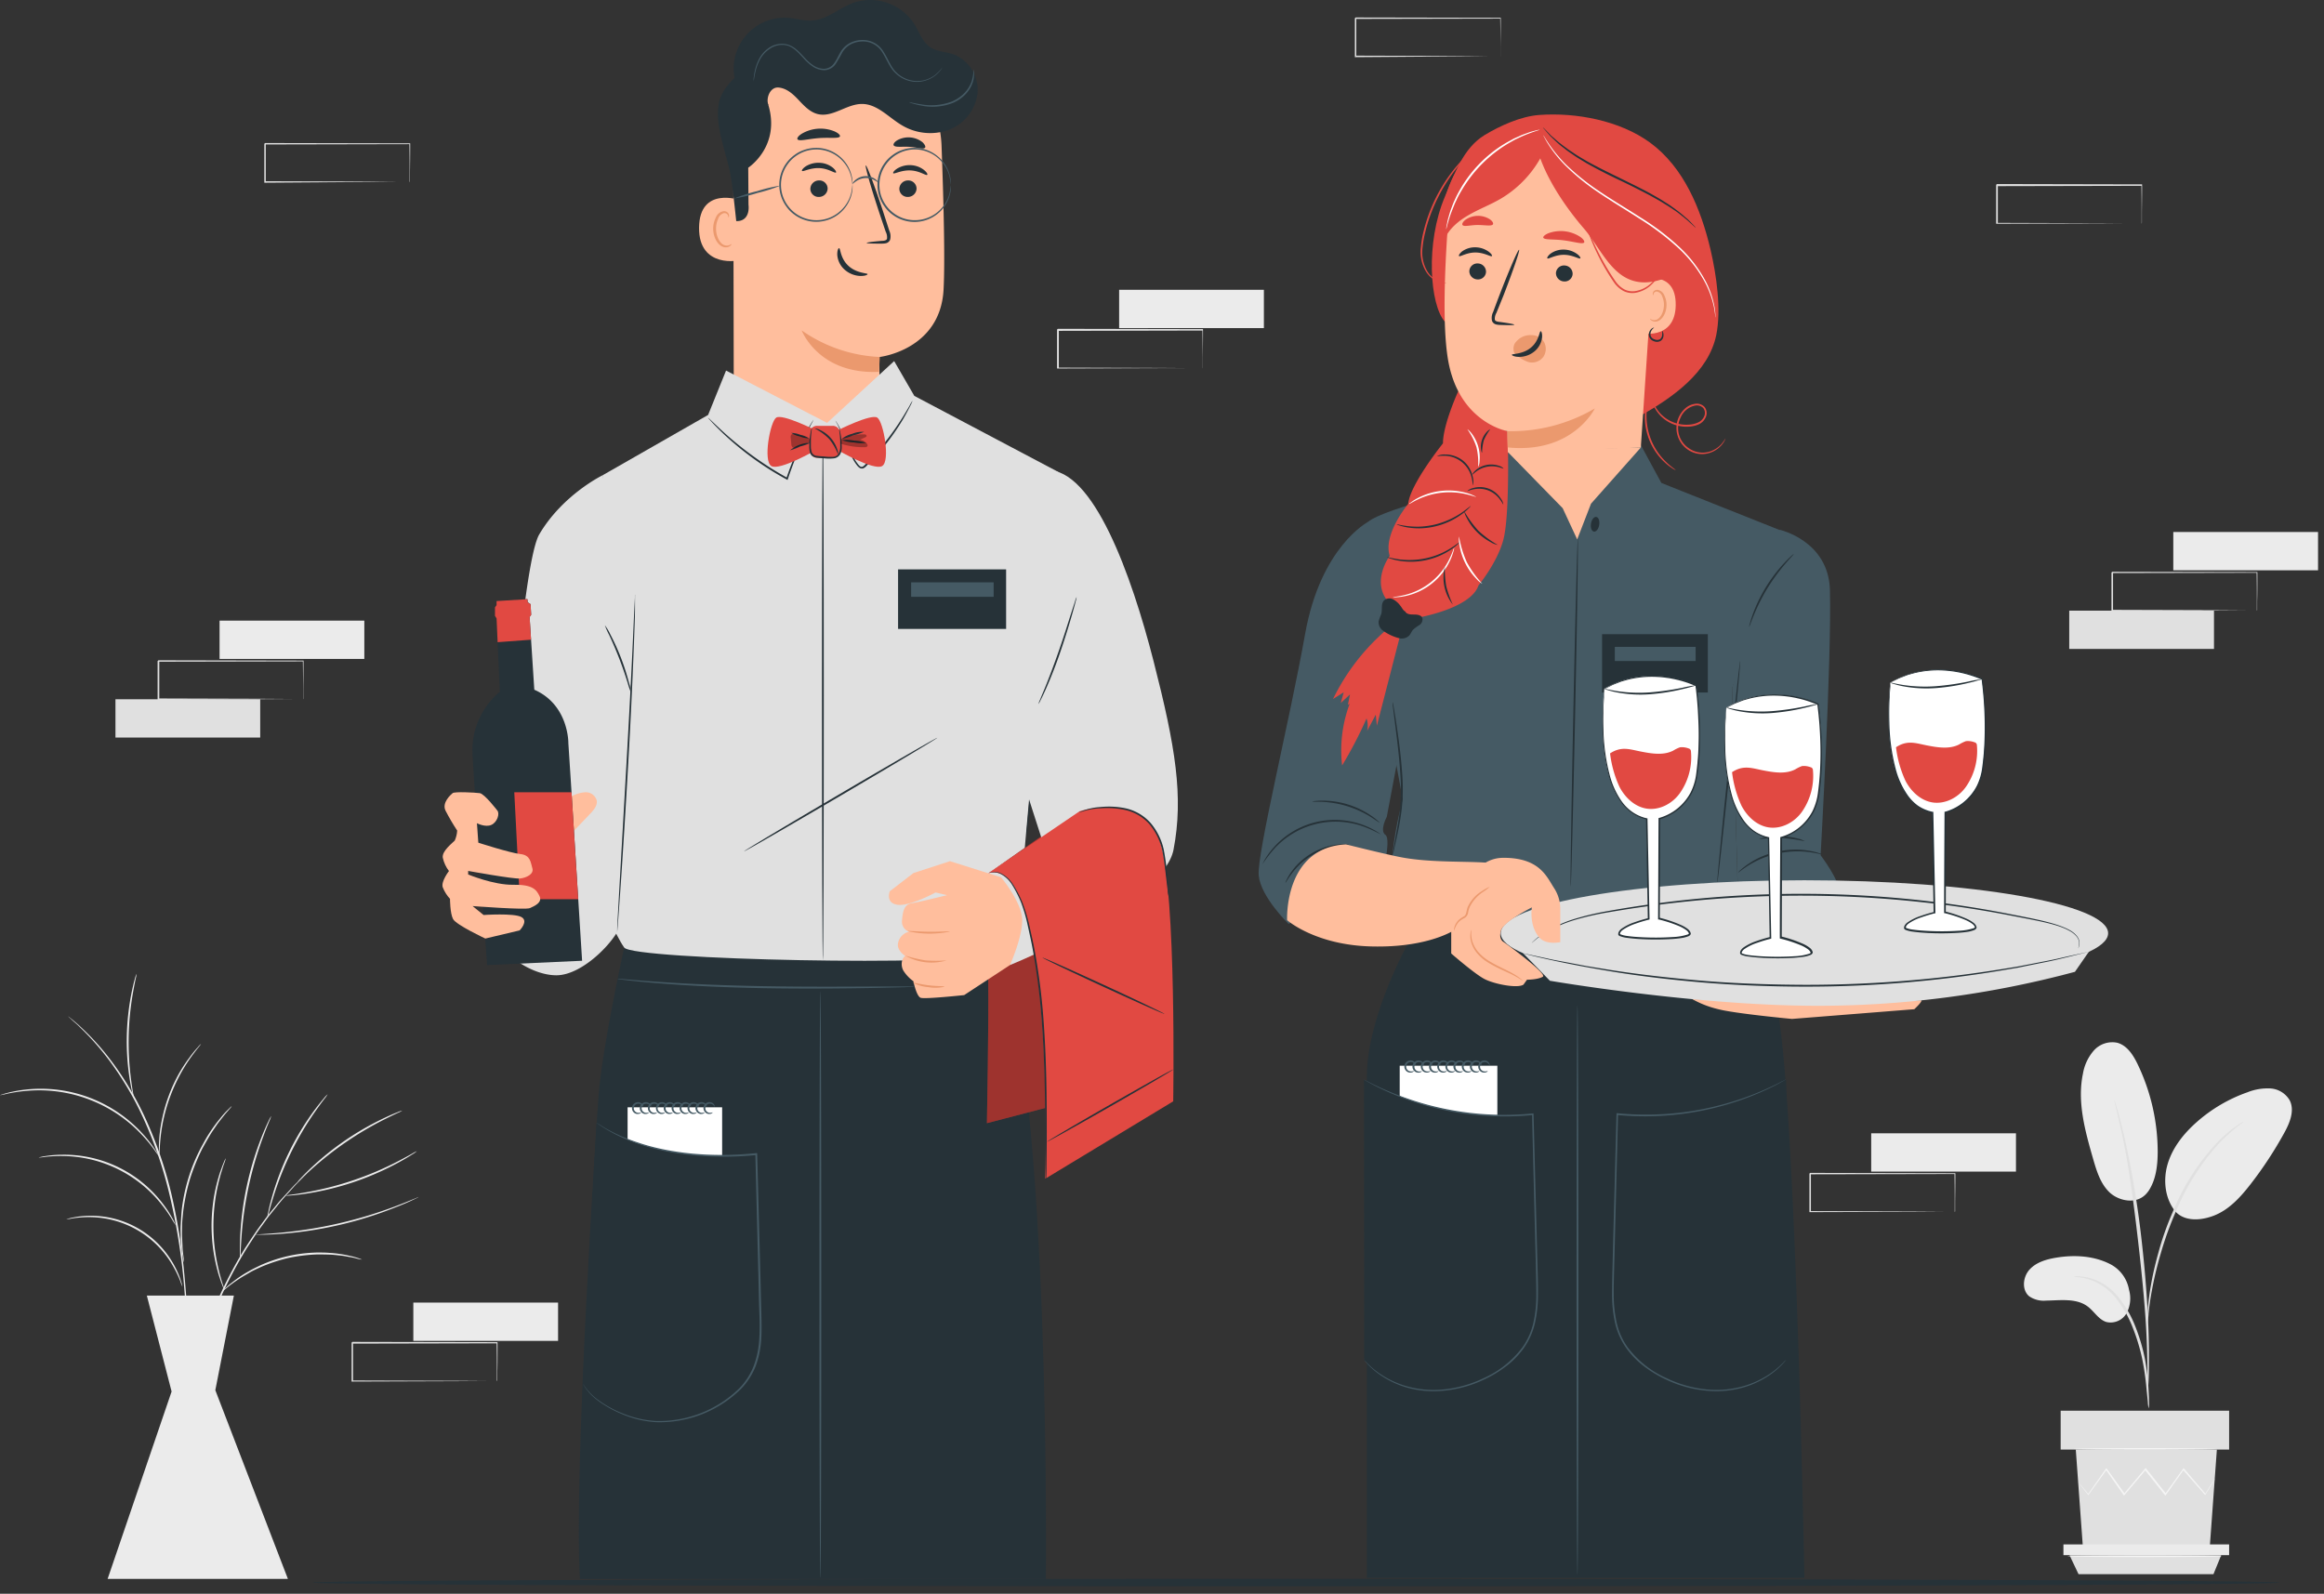 <svg width="156" height="107" fill="none" xmlns="http://www.w3.org/2000/svg"><rect width="100%" height="100%" fill="#333333" stroke="none"/><path d="M37.46 87.451h-9.715v2.572h9.716V87.45Z" fill="#EBEBEB"/><path d="M33.353 92.728a.137.137 0 0 1 0-.045v-.64c0-.444 0-1.08-.016-1.884l.03.028-9.715.02.047-.048v2.57l-.048-.049 6.924.022 2.044.014h.704-.683l-2.032.014-6.957.024h-.05V90.14c.098-.1.027-.029.05-.05l9.717.019h.03v.03c0 .811 0 1.455-.016 1.902v.625a.206.206 0 0 1-.029.062Z" fill="#E0E0E0"/><path d="m11.518 93.424-4.294 12.578h12.102l-4.872-12.669 1.245-6.35H9.857l1.662 6.44Z" fill="#EBEBEB"/><path d="M20.772 78.59s0 .016-.035.042l-.117.124-.452.461-.33.338c-.116.123-.238.263-.37.41-.265.3-.578.628-.885 1.025l-.494.613c-.169.214-.328.45-.504.687-.357.475-.69 1.005-1.048 1.56a29.6 29.6 0 0 0-1.973 3.826 30.564 30.564 0 0 0-1.357 4.088c-.148.647-.3 1.257-.392 1.84-.048.29-.107.57-.145.841-.038.271-.07.53-.1.78-.076.494-.098.95-.136 1.345-.014.2-.033.383-.042.554-.01.17-.012.325-.017.475 0 .273-.021.475-.029.647v.168a.176.176 0 0 1 0 .057.157.157 0 0 1 0-.057v-1.29c0-.176.022-.357.034-.556.028-.397.045-.854.114-1.353l.095-.782c.033-.27.09-.554.138-.846.088-.585.237-1.2.382-1.85.35-1.4.803-2.772 1.353-4.106a29.043 29.043 0 0 1 1.99-3.839c.365-.556.712-1.093 1.062-1.561.178-.238.34-.476.513-.685.174-.209.342-.416.501-.61.312-.395.633-.714.901-1.016.138-.145.262-.282.38-.406l.338-.323.475-.445.124-.114c.01-.028.026-.045.026-.043Z" fill="#EBEBEB"/><path d="M24.304 84.566a2.122 2.122 0 0 1-.387-.078 3.705 3.705 0 0 0-.452-.095c-.176-.031-.375-.076-.601-.098-.226-.021-.476-.057-.737-.064a25.113 25.113 0 0 0-.848-.012c-.648.024-1.292.103-1.926.238-.63.148-1.247.351-1.842.608-.27.126-.53.238-.76.376-.23.138-.445.254-.637.378a10.303 10.303 0 0 0-.868.625 2.09 2.09 0 0 1-.316.238c.087-.1.181-.192.283-.276.113-.107.232-.207.357-.3.144-.109.301-.237.496-.366.204-.142.416-.273.635-.392.238-.14.49-.259.763-.392a9.76 9.76 0 0 1 3.803-.865c.302 0 .59 0 .855.024.25.014.498.04.744.08.203.029.405.068.604.117.153.029.304.068.452.116.13.036.258.082.382.138Zm-6.095-9.646a2.356 2.356 0 0 1-.138.366c-.098.238-.238.568-.388.99a24.002 24.002 0 0 0-1.473 6.823c-.031.447-.048.81-.055 1.062a2.06 2.06 0 0 1-.028.385 2.46 2.46 0 0 1-.022-.392c0-.25 0-.615.014-1.065a20.982 20.982 0 0 1 1.479-6.85c.169-.418.316-.75.428-.977.051-.118.112-.233.183-.342Zm3.786-1.455a2.065 2.065 0 0 1-.211.3c-.145.188-.347.461-.59.806a20.57 20.57 0 0 0-2.87 5.882 24.83 24.83 0 0 0-.274.95c-.025.121-.06.239-.107.353a1.73 1.73 0 0 1 .06-.364c.042-.238.123-.563.237-.972a18.097 18.097 0 0 1 2.878-5.902c.252-.337.476-.606.623-.784.077-.097.162-.187.254-.269Zm5.01 1.097a2 2 0 0 1-.302.155c-.197.09-.475.226-.827.4a22.25 22.25 0 0 0-4.991 3.407c-.288.26-.516.476-.673.626a1.715 1.715 0 0 1-.254.223 2.01 2.01 0 0 1 .219-.259c.147-.162.368-.387.649-.656a19.014 19.014 0 0 1 5.012-3.42c.354-.167.642-.29.846-.366.103-.049.21-.085.321-.11Zm.981 2.723c-.093.08-.195.151-.302.212-.197.13-.494.309-.865.513a18.887 18.887 0 0 1-6.265 2.127c-.42.062-.763.103-.998.12a2.285 2.285 0 0 1-.37.016c.118-.034.24-.057.363-.067.237-.03.575-.083.99-.157a21.438 21.438 0 0 0 6.237-2.117c.376-.195.678-.36.882-.476.104-.067.214-.124.328-.17Zm.106 3.081s-.034.023-.1.06l-.297.142c-.257.126-.635.292-1.11.475a25.932 25.932 0 0 1-7.763 1.797c-.508.035-.922.052-1.21.054h-.328a.405.405 0 0 1-.116 0 .415.415 0 0 1 .114-.016l.328-.024c.285-.016.699-.045 1.205-.093a29.495 29.495 0 0 0 7.739-1.78c.475-.18.86-.335 1.122-.444l.304-.124a.33.33 0 0 1 .112-.047Z" fill="#EBEBEB"/><path d="M15.157 77.76a2.3 2.3 0 0 1-.105.34 4.85 4.85 0 0 0-.13.396c-.046.16-.107.328-.155.528a12.424 12.424 0 0 0-.066 6.303c.042.2.1.375.142.532.043.157.086.29.121.397.043.111.076.226.1.343a1.665 1.665 0 0 1-.145-.326 4.107 4.107 0 0 1-.143-.392c-.05-.157-.114-.33-.163-.53a11.793 11.793 0 0 1-.295-1.415 12.443 12.443 0 0 1-.117-1.768c.01-.59.061-1.178.152-1.761.08-.475.188-.945.326-1.407.055-.2.121-.373.176-.528.055-.154.105-.285.15-.39.04-.112.09-.22.152-.323ZM4.584 68.24a.279.279 0 0 1 .06.043l.164.133c.14.123.361.29.615.537a16.88 16.88 0 0 1 2.014 2.227 20.84 20.84 0 0 1 2.288 3.822 27.3 27.3 0 0 1 1.78 5.155 40.17 40.17 0 0 1 .868 5.386 64.96 64.96 0 0 1 .274 4.447c.035 1.267.054 2.29.061 3v1.028a.26.26 0 0 1 0 .074.313.313 0 0 1 0-.074v-.211c0-.195-.014-.476-.026-.816-.021-.713-.05-1.732-.102-2.999a75.38 75.38 0 0 0-.297-4.437 41.52 41.52 0 0 0-.91-5.37 27.65 27.65 0 0 0-1.762-5.133 21.24 21.24 0 0 0-2.246-3.815A17.966 17.966 0 0 0 5.39 68.99c-.237-.252-.475-.423-.599-.554l-.157-.143a.278.278 0 0 1-.05-.054Z" fill="#EBEBEB"/><path d="M4.454 81.859a.541.541 0 0 1 .097-.033c.064-.017.157-.048.28-.072.35-.075.707-.118 1.065-.128a6.36 6.36 0 0 1 5.835 3.394c.17.315.31.645.419.986a2.645 2.645 0 0 1 .097.38 2.57 2.57 0 0 1-.143-.365 7.15 7.15 0 0 0-.451-.951 6.48 6.48 0 0 0-5.747-3.354 7.15 7.15 0 0 0-1.058.086c-.13.03-.262.049-.394.057Zm-1.861-4.145a.42.42 0 0 1 .11-.031c.07-.014.175-.043.313-.062a7.51 7.51 0 0 1 1.188-.097 8.319 8.319 0 0 1 6.767 3.341c.239.315.453.648.64.996.068.121.111.221.142.288.03.066.045.102.04.105a3.63 3.63 0 0 1-.237-.369 8.873 8.873 0 0 0-.666-.965 8.57 8.57 0 0 0-6.695-3.308 9.193 9.193 0 0 0-1.172.059 3.088 3.088 0 0 1-.43.043ZM0 73.531a.532.532 0 0 1 .119-.045c.078-.024.192-.064.342-.102a8.657 8.657 0 0 1 1.303-.238 9.253 9.253 0 0 1 7.867 3.028c.295.329.564.68.805 1.048.088.129.145.238.188.307a.594.594 0 0 1 .057.112 4.828 4.828 0 0 1-.285-.392 9.977 9.977 0 0 0-.832-1.015 9.457 9.457 0 0 0-7.793-2.995c-.437.036-.87.1-1.298.192a4.767 4.767 0 0 1-.473.1Zm15.556.737a.432.432 0 0 1-.069.095l-.216.252a6.28 6.28 0 0 0-.333.402c-.124.164-.273.337-.416.551-.143.214-.309.44-.461.7-.152.258-.311.539-.475.836-.33.656-.606 1.337-.828 2.037a13.59 13.59 0 0 0-.456 2.15c-.033.336-.073.657-.078.951-.005.295-.015.58 0 .837.014.257.021.487.033.69.012.201.03.377.05.52.019.142.028.237.038.33a.54.54 0 0 1 0 .117.43.43 0 0 1-.031-.115l-.06-.325a5.154 5.154 0 0 1-.07-.52c-.02-.205-.053-.436-.055-.695-.003-.259-.02-.54 0-.844.019-.304.035-.627.066-.967a11.92 11.92 0 0 1 1.298-4.226c.166-.3.316-.587.475-.839.16-.252.323-.487.476-.696.152-.21.304-.385.432-.544.11-.137.228-.267.352-.39l.238-.238a.48.48 0 0 1 .09-.069Zm-2.068-4.179c.02.014-.287.352-.713.95a11.384 11.384 0 0 0-1.99 5.289c-.078.725-.068 1.188-.092 1.188a1.498 1.498 0 0 1-.024-.318 8.217 8.217 0 0 1 .029-.872c.039-.433.105-.862.2-1.286a10.67 10.67 0 0 1 1.114-2.964c.215-.377.453-.74.713-1.086.17-.236.353-.462.55-.675.062-.083.134-.159.213-.226Zm-4.323-4.71a1.58 1.58 0 0 1-.055.323c-.045.207-.105.507-.171.875a19.107 19.107 0 0 0-.148 5.847c.048.373.093.675.129.882.024.106.037.216.038.325a1.849 1.849 0 0 1-.088-.316c-.05-.204-.107-.506-.167-.88a16.419 16.419 0 0 1-.19-2.949 16.74 16.74 0 0 1 .338-2.935c.078-.369.15-.666.211-.87a1.68 1.68 0 0 1 .103-.302Zm126.158 10.706h-9.717v2.571h9.717v-2.572Z" fill="#EBEBEB"/><path d="M131.212 81.36a.378.378 0 0 1 0-.048v-.637c0-.444 0-1.081-.016-1.887l.028.031-9.716.02.05-.05v2.566l-.048-.047 6.924.021 2.044.014h.699-.68l-2.032.014-6.959.022h-.048v-2.586c.1-.098.029-.026.05-.048l9.716.02h.031v.028c0 .813-.012 1.457-.017 1.901v.626c0 .033-.023.04-.026.04Z" fill="#E0E0E0"/><path d="M84.84 19.456h-9.717v2.572h9.716v-2.572Z" fill="#EBEBEB"/><path d="M80.729 24.733a.34.34 0 0 1 0-.045v-.64c0-.442 0-1.081-.017-1.884l.029.028-9.716.021.05-.05v2.565l-.048-.047 6.923.021 2.044.014h.749-2.781l-6.959.024h-.047v-2.614l.05-.05 9.716.019h.03v.03c0 .811-.011 1.455-.016 1.902v.625a.358.358 0 0 1-.007.08Zm63.03-9.718a.34.34 0 0 1 0-.045v-.639c0-.442 0-1.082-.016-1.885l.031.029-9.717.021.05-.05v2.565l-.047-.048 6.923.022 2.044.014h.732H141l-6.957.024h-.05v-2.615l.05-.05 9.716.02h.031v.03c0 .81-.014 1.455-.016 1.902v.625a.204.204 0 0 1-.015.08ZM100.72 3.79a.19.19 0 0 1 0-.047v-.637c0-.444 0-1.084-.017-1.887l.031.03-9.74.02c.022-.022-.05.05.048-.05v2.567l-.048-.05 6.926.021 2.044.015h.749-.727l-2.032.014-6.96.052h-.047V1.224c.097-.1.026-.027.05-.05l9.716.019h.026v.03c0 .813-.012 1.458-.017 1.902v.625c0 .033-.002.04-.002.04Zm-73.223 8.43a.378.378 0 0 1 0-.049v-.636c0-.445 0-1.082-.017-1.888l.028.031-9.718.02.05-.05v2.566l-.048-.047 6.924.021 2.044.014h.699-.68l-2.032.015-6.957.05h-.048V9.652l.05-.047 9.716.019h.027v.028c0 .813-.012 1.457-.017 1.902v.627c0 .033-.02.038-.021.038Zm121.119 28.775h-9.717v2.571h9.717v-2.571Z" fill="#E0E0E0"/><path d="M155.6 35.716h-9.716v2.572h9.716v-2.572Z" fill="#EBEBEB"/><path d="M151.493 40.995a.376.376 0 0 1 0-.048v-.637c0-.444 0-1.081-.016-1.887l.031.031-9.717.02c.022-.022-.049.049.048-.05v2.566l-.048-.047 6.924.021 2.044.014h.696-.682l-2.032.014-6.957.022h-.05v-2.577c.098-.097.027-.026.05-.047l9.717.019h.028v.029c0 .812 0 1.456-.017 1.9v.628a.181.181 0 0 1-.019.029Zm-134.026 5.95H7.75v2.572h9.717v-2.572Z" fill="#E0E0E0"/><path d="M24.455 41.667h-9.716v2.571h9.716v-2.571Z" fill="#EBEBEB"/><path d="M20.345 46.944a.34.34 0 0 1 0-.045v-.64c0-.442 0-1.081-.016-1.884l.03.03-9.716.02c.022-.024-.05.047.05-.05v2.564l-.047-.047 6.923.021 2.044.014h.749-.737l-2.034.014-6.962.053h-.05v-2.615l.05-.05 9.716.02h.031v.03c0 .813-.014 1.455-.017 1.902v.625a.197.197 0 0 1-.014.038Z" fill="#E0E0E0"/><path d="M141.663 84.877c-1.105-.57-2.408-.644-3.634-.442-.661.109-1.348.306-1.797.803-.449.497-.535 1.367-.019 1.792a1.72 1.72 0 0 0 1.134.288c.95-.012 2.027-.181 2.795.399.437.328.729.877 1.252 1.038a1.234 1.234 0 0 0 1.362-.606c.25-.48.306-1.04.155-1.561a2.39 2.39 0 0 0-1.248-1.711Zm2.534-4.89c-.675.968-1.989.647-2.6.058-.611-.59-.865-1.443-1.1-2.258-.535-1.861-1.077-3.815-.678-5.705a3.163 3.163 0 0 1 .73-1.552 1.659 1.659 0 0 1 1.571-.523c.661.176 1.074.825 1.371 1.443a13.617 13.617 0 0 1 1.346 5.842c0 .939-.107 1.928-.64 2.703m1.859 1.378c-.735-.872-.875-2.139-.547-3.235.328-1.095 1.065-2.02 1.916-2.778 1-.892 2.165-1.58 3.429-2.025a3.666 3.666 0 0 1 1.543-.261 1.62 1.62 0 0 1 1.293.784c.361.687.017 1.523-.359 2.203a26.151 26.151 0 0 1-2.253 3.432c-.675.87-1.448 1.728-2.477 2.123-1.029.394-2.098.347-2.645-.366" fill="#EBEBEB"/><path d="M144.234 94.555a1.9 1.9 0 0 1-.061-.438c-.031-.32-.072-.713-.117-1.188a17.649 17.649 0 0 0-.271-1.757 13.432 13.432 0 0 0-.637-2.074 7.573 7.573 0 0 0-1.06-1.876 3.936 3.936 0 0 0-1.338-1.112 3.76 3.76 0 0 0-1.127-.352 1.907 1.907 0 0 1-.437-.064 2.06 2.06 0 0 1 .444 0c.412.03.814.132 1.189.304a3.964 3.964 0 0 1 1.412 1.124 7.51 7.51 0 0 1 1.098 1.914c.271.682.483 1.387.632 2.106.115.588.194 1.182.238 1.78.038.508.052.92.057 1.205.007.143 0 .286-.022.428Z" fill="#E0E0E0"/><path d="M144.162 93.634a.875.875 0 0 1-.012-.204v-.583c0-.506 0-1.236-.026-2.139-.046-1.806-.202-3.75-.502-6.49-.285-2.577-.665-5.577-1.069-7.528a32.621 32.621 0 0 0-.255-1.189c-.081-.347-.145-.653-.209-.896l-.135-.568a.68.68 0 0 1-.036-.2c.029.062.052.125.069.19.045.148.102.334.169.56.066.225.152.541.237.89.086.35.188.747.283 1.19a65.905 65.905 0 0 1 1.124 6.982c.3 2.748.438 5.248.45 7.06 0 .905 0 1.637-.034 2.138l-.035.583a.826.826 0 0 1-.019.204Z" fill="#E0E0E0"/><path d="M144.149 88.81a3.833 3.833 0 0 1 0-.605c.022-.392.076-.951.186-1.65.133-.81.312-1.61.534-2.4.262-.975.598-1.929 1.006-2.853a15.091 15.091 0 0 1 2.949-4.591c.218-.23.45-.445.694-.644.105-.09.2-.179.295-.25l.269-.185c.161-.124.333-.234.513-.329.029.039-.713.476-1.678 1.498a15.843 15.843 0 0 0-2.876 4.575 22.465 22.465 0 0 0-1.01 2.814 24.532 24.532 0 0 0-.57 2.377 17.632 17.632 0 0 0-.238 1.633c-.009.205-.033.41-.074.61Zm4.66 8.508-.482 6.621h-8.507l-.482-6.621h9.471Z" fill="#E0E0E0"/><path d="M149.632 94.71h-11.309v2.609h11.309v-2.61Z" fill="#E0E0E0"/><path d="M149.632 103.686v.722h-11.123v-.722h11.123Z" fill="#EBEBEB"/><path d="m148.58 105.684.521-1.274h-10.184l.606 1.274h9.057Z" fill="#E0E0E0"/><path d="M139.495 99.481s.012.024.041.062l.125.169.497.635.022.028.021-.031 1.217-1.682h-.069l1.188 1.696.038.053.043-.05 1.426-1.69h-.083l.079.1 1.271 1.592.043.053.038-.055 1.2-1.697h-.071l1.478 1.68.026.031.019-.033.476-.777.116-.207a.35.35 0 0 0 .038-.074s-.019.022-.05.067l-.13.197-.476.763h.048l-1.455-1.704-.035-.043-.034.045-1.21 1.69h.081l-1.267-1.595-.078-.1-.04-.05-.043.05-1.426 1.695h.081l-1.213-1.688-.045-.042-.033.05-1.188 1.701h.033c-.219-.259-.39-.475-.516-.617l-.138-.16a.405.405 0 0 0-.045-.062Zm-.274-2.205c0 .029 2.139.052 4.753.052 2.615 0 4.754-.023 4.754-.052 0-.028-2.139-.055-4.754-.055-2.614 0-4.753.024-4.753.055Zm-.431 7.205c0 .031 2.317.054 5.174.054s5.172-.023 5.172-.054-2.315-.052-5.172-.052c-2.857 0-5.174.023-5.174.052Z" fill="#F5F5F5"/><path d="m101.238 30.373-1.094 2.041s-7.22 1.678-8.319 2.627c-1.098.948 2.337 18.607 2.337 18.607s-1.902 6.857.218 8.388l22.321-.511-.437-15.316 3.864-10.358-8.606-3.427-1.386-2.553-8.898.502Z" fill="#455A64"/><path d="M91.829 35.04s-3.178 1.652-4.223 7.525c-1.046 5.873-3.245 14.772-3.114 16.208.13 1.435 2.004 3.253 2.004 3.253l6.227-2.93s.696-2.752.278-3.04c-.419-.288.088-1.217.088-1.217l.651-3.458-1.761-16.06m30.23 22.097s.749-13.243.626-17.807c-.091-3.31-3.364-4.04-3.364-4.04l-3.206 10.62.437 15.315s6.491-1.236 6.67-1.773c.178-.537-1.163-2.315-1.163-2.315Z" fill="#455A64"/><path d="m101.069 30.2 3.827 3.918.974 2.096.927-2.398 3.34-3.765-9.068.15Z" fill="#FFBE9D"/><path d="M93.112 42.242a14.5 14.5 0 0 0-3.63 4.685l.714-.447-.193.713.616-.57c-.045.237-.093.46-.138.691a.186.186 0 0 0 .13-.097 8.86 8.86 0 0 0-.52 4.173 27.95 27.95 0 0 0 1.64-3.156c.089.27.102.56.04.837l.578-1.089.076.735c.536-2.073 1.07-4.146 1.602-6.22l-.915-.255Zm4.778-15.984s-1.03 2.24-1.03 3.506c0 0-2.22 2.764-2.334 4.067 0 0-1.704 2.03-1.24 3.486 0 0-1.284 1.721-.079 3.112 1.205 1.39 1.866 1.057 1.866 1.057s3.641-.594 4.171-2.184c0 0 1.248-1.507 1.664-3.044.475-1.757.292-7.312.292-7.312-1.535-.492-2.521-1.468-3.31-2.688Z" fill="#E14942"/><path d="M94.348 41.071c-.188-.114-.212-.237-.35-.406a1.462 1.462 0 0 0-.489-.43.542.542 0 0 0-.61.08c-.215.238-.098.6-.18.901a4.283 4.283 0 0 0-.177.495.7.7 0 0 0 .237.587c.356.27.765.462 1.2.563a.712.712 0 0 0 .62-.197c.098-.11.148-.257.239-.371a2.52 2.52 0 0 1 .432-.323.452.452 0 0 0 .207-.476c-.071-.202-.335-.237-.552-.237-.216 0-.475 0-.589-.186" fill="#263238"/><path d="M97.609 36.775a.684.684 0 0 1-.038.219c-.053.197-.121.39-.205.577a4.29 4.29 0 0 1-3.042 2.448c-.2.043-.402.07-.606.079a.715.715 0 0 1-.223 0c0-.024.316-.031.81-.155a4.515 4.515 0 0 0 2.98-2.4c.226-.457.302-.768.324-.768Z" fill="#fff"/><path d="M97.522 40.592a2.938 2.938 0 0 1-.537-2.536c-.008.436.024.873.095 1.304.11.423.259.835.442 1.232Zm.473-4.205s-.045.062-.14.152a3.32 3.32 0 0 1-.445.352 4.84 4.84 0 0 1-3.575.74 3.402 3.402 0 0 1-.544-.146.764.764 0 0 1-.19-.083c0-.021.285.074.751.143.272.039.546.056.82.052a5.207 5.207 0 0 0 2.69-.78c.4-.25.619-.446.633-.43Z" fill="#263238"/><path d="M99.511 39.2a1.639 1.639 0 0 1-.413-.344 4.193 4.193 0 0 1-1.137-2.303 1.57 1.57 0 0 1-.021-.537 6.94 6.94 0 0 0 .52 1.723c.287.53.64 1.022 1.051 1.462Z" fill="#fff"/><path d="M98.728 33.971s-.046.065-.143.16a3.681 3.681 0 0 1-.442.375 4.97 4.97 0 0 1-2.772.963 4.668 4.668 0 0 1-.858-.055 3.586 3.586 0 0 1-.565-.133.713.713 0 0 1-.197-.078c0-.022.294.069.774.123.28.031.56.04.842.029a5.71 5.71 0 0 0 1.022-.155 5.584 5.584 0 0 0 1.704-.765c.4-.276.618-.48.635-.464Z" fill="#263238"/><path d="M100.543 36.586a1.355 1.355 0 0 1-.454-.174 3.9 3.9 0 0 1-.951-.7c-.277-.28-.509-.6-.687-.952a1.411 1.411 0 0 1-.169-.453c.265.474.584.917.95 1.319.397.371.837.694 1.311.96Z" fill="#263238"/><path d="M99.078 33.357c0 .019-.252-.083-.665-.178a4.913 4.913 0 0 0-3.216.344c-.383.18-.6.333-.613.314-.015-.019.045-.05.142-.121.135-.103.28-.194.43-.271a4.463 4.463 0 0 1 3.278-.352c.163.043.323.102.475.174.103.05.17.08.17.09Z" fill="#fff"/><path d="M100.911 33.873c-.019 0-.076-.147-.238-.354a1.786 1.786 0 0 0-.787-.599 1.763 1.763 0 0 0-.986-.066c-.254.052-.4.13-.409.114a.797.797 0 0 1 .388-.2 1.65 1.65 0 0 1 1.868.713.796.796 0 0 1 .164.392Zm-4.448-3.25c.163-.082.344-.12.526-.111.444-.006.877.142 1.224.42.341.284.572.679.653 1.115.047.175.047.36 0 .535-.023 0 0-.205-.083-.518a1.901 1.901 0 0 0-1.792-1.464c-.323-.007-.528.045-.528.023Zm4.465.836c0 .019-.126-.043-.324-.095a1.761 1.761 0 0 0-1.502.285c-.164.121-.25.221-.264.207-.014-.015.048-.129.207-.276a1.602 1.602 0 0 1 1.588-.302.636.636 0 0 1 .295.18Z" fill="#263238"/><path d="M98.5 28.821c.011 0 .135.086.29.285.402.531.59 1.194.525 1.857a.892.892 0 0 1-.095.392 4.536 4.536 0 0 0-.112-1.336 4.434 4.434 0 0 0-.609-1.198Z" fill="#fff"/><path d="M100.029 28.828a3.38 3.38 0 0 0-.428.733 3.516 3.516 0 0 0-.116.838c-.015 0-.055-.09-.074-.252a1.478 1.478 0 0 1 .404-1.166c.117-.117.214-.165.214-.153Zm-6.552 18.295c.04.13.067.264.083.399.045.259.112.635.178 1.1.138.932.326 2.22.407 3.658.036.678.019 1.358-.052 2.032a17.8 17.8 0 0 1-.276 1.633c-.095.461-.176.81-.238 1.089a2.44 2.44 0 0 1-.104.397 2.54 2.54 0 0 1 .057-.407l.197-1.095c.083-.464.185-1.013.25-1.629.061-.669.075-1.341.04-2.013-.08-1.426-.254-2.719-.369-3.653l-.14-1.105a2.822 2.822 0 0 1-.033-.406Zm23.336-2.741c.034 0-.28 3.34-.713 7.451-.432 4.112-.791 7.442-.827 7.437-.035-.005.281-3.328.713-7.451.433-4.124.792-7.437.827-7.437Zm-11.38 15.134c-.033 0 .048-5.228.179-11.665.13-6.436.266-11.665.301-11.663.036.003-.045 5.23-.178 11.665-.133 6.437-.266 11.663-.302 11.663Zm14.972-22.318c.015.014-.213.238-.556.64a13.252 13.252 0 0 0-1.202 1.642c-.354.58-.66 1.187-.918 1.816-.195.475-.297.791-.316.784a.856.856 0 0 1 .048-.223c.035-.143.099-.345.187-.592a10.206 10.206 0 0 1 2.137-3.484 7.37 7.37 0 0 1 .442-.44.948.948 0 0 1 .178-.143ZM86.286 59.27a.714.714 0 0 1 .074-.193 3.24 3.24 0 0 1 .285-.49 4.27 4.27 0 0 1 .542-.644 4.623 4.623 0 0 1 1.754-1.062c.268-.087.543-.148.822-.183.188-.024.377-.032.566-.024a.603.603 0 0 1 .204.024c0 .024-.294.012-.758.088a4.833 4.833 0 0 0-2.51 1.24c-.199.19-.382.396-.546.616-.285.371-.411.64-.433.628Z" fill="#263238"/><path d="M92.695 56.026c-.392-.215-.8-.4-1.22-.554a5.56 5.56 0 0 0-5.906 1.476 9.022 9.022 0 0 0-.818 1.06.32.32 0 0 1 .038-.086c.029-.054.065-.138.126-.237.17-.284.368-.551.59-.797a5.466 5.466 0 0 1 6.893-1.072c.077.046.151.096.223.15.04.036.076.06.074.06Zm-4.601-2.213a.565.565 0 0 1 .188-.036c.173-.02.348-.028.522-.026 1.165.008 2.3.366 3.259 1.027.145.097.283.204.413.32.093.084.14.131.136.138-.005.007-.238-.154-.597-.387a6.73 6.73 0 0 0-3.213-1.013c-.435-.021-.708-.002-.708-.023Zm26.545-11.235h-7.099v3.915h7.099v-3.915Z" fill="#263238"/><path d="M113.819 43.43h-5.424v.948h5.424v-.948Z" fill="#455A64"/><path d="M106.797 35.15c-.045.272.043.514.195.538.153.024.312-.174.355-.447.042-.273-.041-.51-.193-.535-.152-.023-.311.167-.357.445Zm15.505 22.21c0 .02-.328-.082-.865-.153a5.996 5.996 0 0 0-.951-.047 6.618 6.618 0 0 0-1.15.137 6.9 6.9 0 0 0-1.103.352 6.22 6.22 0 0 0-.842.437c-.458.288-.713.516-.724.497a.931.931 0 0 1 .166-.171c.067-.064.137-.125.211-.18.088-.067.183-.146.3-.22.266-.182.549-.342.844-.475a6.32 6.32 0 0 1 1.121-.368c.387-.08.78-.123 1.175-.13a5.423 5.423 0 0 1 1.312.149c.09.02.18.046.268.076a.815.815 0 0 1 .238.095Zm-1.153-.884a14.468 14.468 0 0 0-1.528-.214 13.555 13.555 0 0 0-1.54.08 1.26 1.26 0 0 1 .442-.128 4.951 4.951 0 0 1 2.198.095c.151.031.296.088.428.167Zm-26.673 6.937s-2.717 4.903-2.724 8.86c-.007 3.958 0 19.323 0 19.323v14.328h29.37s-.63-34.31-1.949-38.742c-1.319-4.433-2.472-5.669-2.472-5.669l-21.942.383-.283 1.517Z" fill="#263238"/><path d="M100.511 71.55h-6.555v9.106h6.555v-9.105Z" fill="#fff"/><path d="M95.037 71.514c-.019 0-.05-.1-.18-.171a.32.32 0 0 0-.238-.026.31.31 0 0 0-.223.339.313.313 0 0 0 .052.136.33.33 0 0 0 .204.133c.148.029.238-.038.25-.019.012.02-.069.112-.26.105a.39.39 0 0 1-.284-.15.411.411 0 0 1 .05-.564.416.416 0 0 1 .183-.094.392.392 0 0 1 .316.064c.152.119.145.252.13.247Z" fill="#455A64"/><path d="M95.588 71.515c-.019 0-.047-.1-.18-.171a.319.319 0 0 0-.365.046.307.307 0 0 0-.08.123.305.305 0 0 0 .038.282.33.33 0 0 0 .205.134c.147.028.237-.038.237-.02 0 .02-.066.112-.259.105a.387.387 0 0 1-.285-.15.418.418 0 0 1 .053-.564.412.412 0 0 1 .347-.096.395.395 0 0 1 .151.066c.157.117.153.25.138.245Z" fill="#455A64"/><path d="M96.14 71.514c-.018 0-.05-.1-.18-.171a.318.318 0 0 0-.364.045.31.31 0 0 0-.045.404.335.335 0 0 0 .205.133c.147.029.237-.038.25-.019.011.019-.067.112-.26.104a.386.386 0 0 1-.285-.15.413.413 0 0 1 .404-.66.399.399 0 0 1 .152.067c.143.118.136.252.124.247Z" fill="#455A64"/><path d="M96.701 71.515c-.016 0-.047-.1-.178-.17a.32.32 0 0 0-.367.044.31.31 0 0 0-.042.406.33.33 0 0 0 .204.134c.148.028.238-.038.238-.02 0 .02-.066.112-.259.105a.391.391 0 0 1-.366-.339.418.418 0 0 1 .134-.375.415.415 0 0 1 .182-.094.392.392 0 0 1 .316.064c.138.117.138.25.138.245Z" fill="#455A64"/><path d="M97.241 71.514c-.019 0-.05-.1-.18-.172a.319.319 0 0 0-.365.046.31.31 0 0 0-.044.404.336.336 0 0 0 .204.133c.148.028.238-.038.25-.02.012.02-.067.112-.26.105a.387.387 0 0 1-.284-.15.414.414 0 0 1 .402-.66.398.398 0 0 1 .151.066c.145.12.138.252.126.248Z" fill="#455A64"/><path d="M97.792 71.514c-.02 0-.05-.1-.181-.171a.311.311 0 0 0-.409.45.33.33 0 0 0 .205.132c.147.029.237-.038.25-.019.011.02-.07.112-.262.105a.388.388 0 0 1-.283-.15.413.413 0 0 1 .403-.66.393.393 0 0 1 .15.066c.146.119.138.252.127.247Z" fill="#455A64"/><path d="M98.34 71.515c-.018 0-.047-.1-.18-.171a.319.319 0 0 0-.365.046.317.317 0 0 0-.082.123.312.312 0 0 0 .04.282.33.33 0 0 0 .205.134c.147.028.238-.038.238-.02 0 .02-.067.112-.26.105a.388.388 0 0 1-.285-.15.413.413 0 0 1 .403-.66.394.394 0 0 1 .151.066c.16.117.16.25.136.245Z" fill="#455A64"/><path d="M98.893 71.514c-.019 0-.05-.1-.18-.171a.318.318 0 0 0-.365.045.312.312 0 0 0-.044.404.33.33 0 0 0 .204.133c.148.029.238-.038.25-.019.012.019-.07.112-.26.104a.386.386 0 0 1-.285-.15.413.413 0 0 1 .404-.66.398.398 0 0 1 .153.067c.142.118.135.252.123.247Z" fill="#455A64"/><path d="M99.441 71.514c-.019 0-.047-.1-.178-.171a.31.31 0 0 0-.406.45.33.33 0 0 0 .204.132c.147.029.238-.038.238-.02 0 .02-.067.113-.26.105a.387.387 0 0 1-.285-.15.418.418 0 0 1 .053-.564.393.393 0 0 1 .498-.03c.155.12.15.253.136.248Z" fill="#455A64"/><path d="M99.994 71.514c-.019 0-.05-.1-.18-.172a.319.319 0 0 0-.365.046.31.31 0 0 0-.044.404.336.336 0 0 0 .204.133c.148.028.238-.038.25-.02.012.02-.067.112-.26.105a.387.387 0 0 1-.285-.15.414.414 0 0 1 .403-.66.398.398 0 0 1 .151.066c.145.12.138.252.126.248Z" fill="#455A64"/><path d="M91.557 72.484a19.517 19.517 0 0 0 11.323 2.318c.095 3.658.189 7.316.281 10.973.035 1.364.059 2.786-.526 4.02-.544 1.154-1.576 2.02-2.707 2.614a7.81 7.81 0 0 1-4.39.931 6.004 6.004 0 0 1-3.962-2.015" fill="#263238"/><path d="M91.576 91.314a.42.42 0 0 1 .074.072c.047.047.111.126.209.216.274.268.575.507.898.713a6.125 6.125 0 0 0 1.664.751 6.61 6.61 0 0 0 2.389.226 8.038 8.038 0 0 0 2.802-.777 6.622 6.622 0 0 0 2.586-2.066 4.618 4.618 0 0 0 .73-1.637 8.446 8.446 0 0 0 .199-1.876c0-.644-.019-1.302-.033-1.97-.014-.668-.036-1.345-.052-2.032a5324.47 5324.47 0 0 1-.202-8.131l.061.055c-2.83.28-5.687-.064-8.37-1.006a19.16 19.16 0 0 1-2.218-.95c-.252-.127-.437-.238-.566-.305l-.142-.08-.048-.03a.16.16 0 0 1 .052.022l.148.074c.13.062.318.166.57.285.727.348 1.472.653 2.234.913a19.769 19.769 0 0 0 8.319.972h.06v.05l.213 8.13c.017.685.034 1.365.053 2.03.019.666.04 1.327.031 1.976a8.684 8.684 0 0 1-.205 1.901 4.815 4.815 0 0 1-.753 1.676 5.73 5.73 0 0 1-1.224 1.243 7.81 7.81 0 0 1-1.412.848c-.89.43-1.853.69-2.838.77a6.56 6.56 0 0 1-2.415-.237 6.058 6.058 0 0 1-1.663-.778 5.186 5.186 0 0 1-.892-.743 3.382 3.382 0 0 1-.259-.305Z" fill="#455A64"/><path d="M119.9 72.484a19.519 19.519 0 0 1-11.328 2.318c-.095 3.658-.189 7.316-.281 10.973-.035 1.364-.059 2.786.526 4.02.544 1.154 1.575 2.02 2.707 2.614a7.815 7.815 0 0 0 4.397.915 6.005 6.005 0 0 0 3.96-2.016" fill="#263238"/><path d="M119.879 91.312c-.082.107-.17.208-.264.305-.268.28-.567.53-.891.743a6.07 6.07 0 0 1-1.664.778 6.573 6.573 0 0 1-2.415.237 8.041 8.041 0 0 1-2.84-.77 7.876 7.876 0 0 1-1.412-.848 5.753 5.753 0 0 1-1.224-1.243 4.815 4.815 0 0 1-.753-1.676 8.872 8.872 0 0 1-.205-1.901c0-.65.017-1.308.034-1.975l.05-2.03.214-8.131v-.062h.059a19.77 19.77 0 0 0 10.546-1.887c.252-.119.439-.224.57-.285l.148-.074a.154.154 0 0 1 .052-.021.276.276 0 0 1-.048.028l-.142.08c-.129.07-.314.18-.564.305-.719.364-1.46.681-2.22.95a19.485 19.485 0 0 1-8.361 1.02l.064-.054-.204 8.13a398.97 398.97 0 0 1-.053 2.033c-.014.668-.04 1.326-.033 1.97-.002.63.065 1.26.2 1.876.133.588.381 1.144.729 1.637a6.637 6.637 0 0 0 2.589 2.066 8.011 8.011 0 0 0 2.802.777 6.593 6.593 0 0 0 2.377-.226 6.127 6.127 0 0 0 1.664-.751 5.56 5.56 0 0 0 .898-.713c.097-.09.162-.169.209-.216a.554.554 0 0 1 .088-.072Zm-13.99-23.786c.034 0 .062 8.544.062 19.083 0 10.538-.028 19.085-.062 19.085-.033 0-.061-8.556-.061-19.085 0-10.53.028-19.083.061-19.083Z" fill="#455A64"/><path d="M114.821 16.762c-.644-2.731-1.794-5.524-4.057-7.185-2.02-1.479-4.963-2.042-7.456-1.857-1.229.093-2.6.713-3.653 1.348-1.44.88-2.008 2.586-2.667 4.14-1.321 3.116-1.005 7.266 0 8.39l13.049 6.358c2.232-1.257 4.651-2.947 5.169-5.466.347-1.697.015-4.017-.385-5.728Z" fill="#E14942"/><path d="m109.88 11.914-8.15-2.12c-2.615-.295-4.373 2.914-4.556 5.535-.202 2.914-.338 6.482 0 8.66.663 4.377 4.012 4.957 4.012 4.957s0 .064.026 1.364l.031.062 8.898-.323 1.106-16.569a1.54 1.54 0 0 0-1.367-1.566Z" fill="#FFBE9D"/><path d="M98.63 18.191a.56.56 0 0 0 .538.568.537.537 0 0 0 .582-.501.56.56 0 0 0-.537-.57.537.537 0 0 0-.582.503Zm-.692-1.001c.069.074.494-.238 1.098-.238.603 0 1.043.312 1.11.238.033-.033-.038-.164-.238-.307a1.564 1.564 0 0 0-.889-.28 1.473 1.473 0 0 0-.875.275c-.178.148-.242.279-.206.312Zm6.506 1.135a.566.566 0 0 0 .538.57.531.531 0 0 0 .527-.295.528.528 0 0 0 .055-.206.56.56 0 0 0-.537-.57.54.54 0 0 0-.527.296.546.546 0 0 0-.056.205Zm-.574-.981c.069.074.496-.237 1.098-.237.601 0 1.046.309 1.11.237.033-.033-.036-.166-.238-.309a1.548 1.548 0 0 0-.889-.278 1.468 1.468 0 0 0-.875.276c-.178.147-.244.28-.206.311Zm-2.223 4.456c0-.036-.371-.103-.979-.186-.155-.017-.3-.047-.326-.152a.784.784 0 0 1 .107-.456l.475-1.172c.644-1.664 1.113-3.038 1.046-3.064-.067-.026-.646 1.307-1.291 2.974-.158.41-.306.806-.444 1.188a.886.886 0 0 0-.083.606.386.386 0 0 0 .252.238c.085.024.173.036.261.038.599.021.979.026.982-.015Z" fill="#263238"/><path d="M101.182 28.948c2.06.045 4.091-.482 5.868-1.524 0 0-1.468 3.052-5.844 2.615l-.024-1.091Zm2.453-6.003a.977.977 0 0 0-.804-.444 1.265 1.265 0 0 0-1.152.56.771.771 0 0 0-.055.566c.04.098 0 .05.083.117.249.259.558.453.899.566a.949.949 0 0 0 1-.362.967.967 0 0 0 .029-1.003Z" fill="#EB996E"/><path d="M103.421 22.237c-.097 0-.102.649-.668 1.11-.566.461-1.26.385-1.267.475 0 .04.155.129.45.138a1.63 1.63 0 0 0 1.057-.361c.286-.231.472-.564.518-.93.026-.273-.045-.434-.09-.432Z" fill="#263238"/><path d="M103.593 15.952c.06.167.663.093 1.369.183s1.281.285 1.377.14c.04-.07-.058-.237-.288-.387a2.397 2.397 0 0 0-2.089-.238c-.252.098-.383.224-.369.302Zm-5.422-.846c.105.138.523 0 1.022 0 .5 0 .922.097 1.022-.045.043-.07-.024-.207-.207-.338a1.477 1.477 0 0 0-1.647.04c-.178.143-.233.276-.19.343Z" fill="#E14942"/><path d="M110.072 18.808c.059-.028 2.433-.782 2.412 1.664-.021 2.446-2.472 1.911-2.472 1.842 0-.069.06-3.506.06-3.506Z" fill="#FFBE9D"/><path d="M110.765 21.396c.012 0 .043.03.114.064a.421.421 0 0 0 .319 0c.259-.093.475-.5.496-.939a1.408 1.408 0 0 0-.114-.61.491.491 0 0 0-.318-.328.214.214 0 0 0-.252.113c-.034.067-.017.117-.031.121-.014.005-.052-.042-.031-.142a.261.261 0 0 1 .097-.152.324.324 0 0 1 .238-.062.603.603 0 0 1 .442.383c.102.212.15.446.14.682-.019.492-.275.95-.629 1.05a.464.464 0 0 1-.388-.069c-.078-.052-.09-.107-.083-.111Z" fill="#EB996E"/><path d="M111.572 22.21s.105.102.09.32a.448.448 0 0 1-.171.343.505.505 0 0 1-.475.033.497.497 0 0 1-.326-.337.52.52 0 0 1 .067-.376c.121-.19.276-.207.273-.195-.002.012-.114.067-.197.238a.451.451 0 0 0-.031.307.381.381 0 0 0 .257.237.405.405 0 0 0 .359 0 .388.388 0 0 0 .152-.259 1.35 1.35 0 0 0 .002-.311Z" fill="#263238"/><path d="M96.98 16.024c.328-.713.967-1.224 1.647-1.611.68-.388 1.412-.666 2.087-1.058a7.341 7.341 0 0 0 3.282-4.105 4.405 4.405 0 0 0-3.91.05 5.984 5.984 0 0 0-2.702 2.919 9.376 9.376 0 0 0-.744 3.955" fill="#E14942"/><path d="M110.631 11.262c-1.806-1.716-5.217-2.662-7.57-1.858.349 2.056 1.901 4.364 3.263 5.942 1.362 1.578 2.204 4.366 5.191 3.42.205-.064.44.124.625.014a.765.765 0 0 0 .29-.451 7 7 0 0 0-1.799-7.066ZM97.115 18.99a.888.888 0 0 1-.428-.024 1.678 1.678 0 0 1-.939-.691 2.56 2.56 0 0 1-.37-1.688 6.3 6.3 0 0 1 .17-1.012 10.78 10.78 0 0 1 2.21-4.4c.251-.298.52-.582.804-.848l.238-.21a.413.413 0 0 1 .09-.066 2.84 2.84 0 0 1-.294.31c-.188.201-.476.474-.77.871a11.32 11.32 0 0 0-1.852 3.328 9.454 9.454 0 0 0-.307 1.046 6.484 6.484 0 0 0-.175.993 2.51 2.51 0 0 0 .328 1.63c.205.325.515.569.879.692.136.035.275.059.416.07Zm18.716 10.436a.968.968 0 0 1-.05.128 1.727 1.727 0 0 1-.221.328 1.797 1.797 0 0 1-.49.392 1.731 1.731 0 0 1-.806.212 1.702 1.702 0 0 1-.965-.297 1.767 1.767 0 0 1-.202-2.75c.177-.168.4-.279.64-.319a.71.71 0 0 1 .687.21.66.66 0 0 1 .069.694.933.933 0 0 1-.488.475 1.805 1.805 0 0 1-.618.142 2.423 2.423 0 0 1-2.586-2.086 2.365 2.365 0 0 1-.019-.395c0-.046.006-.093.017-.138.012 0 0 .19.05.523.087.47.307.903.635 1.25a2.387 2.387 0 0 0 1.901.713c.2-.01.396-.056.58-.135a.813.813 0 0 0 .423-.407.544.544 0 0 0-.052-.568.598.598 0 0 0-.573-.164 1.35 1.35 0 0 0-.951.801 1.613 1.613 0 0 0 .554 2.059 1.603 1.603 0 0 0 1.678.109 1.79 1.79 0 0 0 .487-.364c.112-.129.212-.267.3-.413Z" fill="#E14942"/><path d="M112.485 31.562a.978.978 0 0 1-.221-.116 3.755 3.755 0 0 1-.537-.421 4.133 4.133 0 0 1-1.16-4.14c.059-.22.139-.435.238-.64a.845.845 0 0 1 .128-.214c.022 0-.152.324-.285.875a4.277 4.277 0 0 0 1.136 4.057c.404.402.716.58.701.6Z" fill="#E14942"/><path d="M115.159 21.311c-.017 0-.022-.238-.105-.673a6.324 6.324 0 0 0-.632-1.73 8.89 8.89 0 0 0-1.664-2.163 17.473 17.473 0 0 0-2.669-2.04c-1.005-.646-1.987-1.23-2.852-1.824a14.844 14.844 0 0 1-2.139-1.747 8.603 8.603 0 0 1-1.169-1.45 4.986 4.986 0 0 1-.252-.44.727.727 0 0 1-.076-.16c.011 0 .123.21.368.574a9.3 9.3 0 0 0 1.188 1.426 15.85 15.85 0 0 0 2.139 1.716c.856.584 1.838 1.164 2.853 1.816a16.715 16.715 0 0 1 2.681 2.06 8.76 8.76 0 0 1 1.663 2.204 6.09 6.09 0 0 1 .602 1.763c.027.167.045.335.054.504a1 1 0 0 1 .01.164Z" fill="#fff"/><path d="M113.814 15.275a.547.547 0 0 1-.097-.079l-.266-.237-.19-.176c-.072-.062-.155-.124-.238-.195-.174-.135-.364-.302-.597-.454l-.359-.238c-.126-.085-.263-.164-.401-.252-.276-.175-.585-.34-.906-.52a51.113 51.113 0 0 0-2.139-1.072 33.457 33.457 0 0 1-2.139-1.105c-.316-.195-.623-.366-.891-.561-.136-.093-.269-.18-.392-.271l-.347-.271c-.224-.169-.405-.35-.569-.5-.08-.078-.156-.147-.223-.213l-.171-.197-.238-.274a.53.53 0 0 1-.076-.102.543.543 0 0 1 .095.086l.25.256.178.188c.069.064.15.13.238.205.183.168.375.326.575.475l.347.257c.124.088.257.17.392.263.269.188.575.357.891.545.642.359 1.367.713 2.14 1.093.772.38 1.497.73 2.139 1.084.32.183.629.352.905.535.138.088.273.17.399.256l.357.26c.206.147.403.306.592.475.083.073.164.138.237.202l.183.185.25.262c.057.054.086.088.071.09Z" fill="#263238"/><path d="M97.075 15.384a1.99 1.99 0 0 1 .06-.376 2.94 2.94 0 0 1 .102-.434c.05-.192.109-.38.178-.566.038-.105.078-.212.121-.323.043-.112.1-.224.152-.343.103-.237.238-.475.383-.73a8.607 8.607 0 0 1 2.574-2.737c.23-.155.468-.298.713-.428.114-.06.221-.126.331-.176l.316-.14c.197-.095.387-.152.551-.214a3.57 3.57 0 0 1 .428-.129 2.51 2.51 0 0 1 .373-.083c0 .029-.523.145-1.314.507l-.309.145c-.107.052-.212.118-.324.18a8.004 8.004 0 0 0-.691.43 8.942 8.942 0 0 0-2.539 2.703c-.142.237-.285.475-.39.713-.052.116-.111.223-.156.335l-.126.316c-.33.818-.404 1.35-.433 1.35Z" fill="#fff"/><path d="M113.601 67.08a6.618 6.618 0 0 0 1.699.664c1.138.306 4.991.663 4.991.663l8.207-.651s.675-.628.423-.602c-.252.026-15.32-.073-15.32-.073ZM90.355 56.69s2.377.598 3.565.838c2.218.452 5.077.238 6.441.452l-2.645 4.404s-1.728 1.248-5.614 1.158c-3.803-.079-5.704-1.766-5.704-1.766s-.235-4.885 3.957-5.087Z" fill="#FFBE9D"/><path d="M121.123 66.21c11.259 0 20.386-1.593 20.386-3.556 0-1.964-9.127-3.556-20.386-3.556-11.259 0-20.386 1.592-20.386 3.556 0 1.963 9.127 3.555 20.386 3.555Z" fill="#E0E0E0"/><path d="m101.217 62.945 2.821 2.9s9.674 1.663 17.826 1.68a66.442 66.442 0 0 0 17.417-2.28l1.797-2.593-39.861.293Z" fill="#E0E0E0"/><path d="m140.308 63.87-.095.028-.283.073-1.091.27c-.475.116-1.05.26-1.73.389l-1.089.22-.591.122-.63.105a79.436 79.436 0 0 1-13.548 1.162c-2.662 0-5.196-.117-7.492-.326-2.296-.209-4.356-.475-6.072-.775-3.439-.577-5.521-1.15-5.521-1.15l.097.017.288.06 1.095.237c.238.05.502.114.794.169l.951.178 1.088.207 1.227.2c1.716.287 3.777.537 6.068.746 2.291.209 4.825.309 7.482.316a82.424 82.424 0 0 0 13.547-1.124l.628-.103.594-.114 1.089-.211c.679-.124 1.259-.262 1.735-.371l1.093-.238.285-.062.081-.026Zm-.81-.19c.04-.122.062-.25.064-.378a.752.752 0 0 0-.166-.426 1.599 1.599 0 0 0-.497-.392c-.854-.475-2.263-.687-3.962-1.024a69.323 69.323 0 0 0-6.03-.901 74.581 74.581 0 0 0-7.451-.426 75.638 75.638 0 0 0-7.459.314 79.159 79.159 0 0 0-6.044.803c-.77.128-1.531.301-2.279.521a8.827 8.827 0 0 0-1.628.673 6.559 6.559 0 0 0-.93.613l-.221.188-.078.061a.398.398 0 0 1 .069-.07c.05-.046.119-.115.216-.198a6.21 6.21 0 0 1 .92-.637 8.783 8.783 0 0 1 1.633-.697 18.58 18.58 0 0 1 2.284-.54 74.707 74.707 0 0 1 6.049-.829 73.49 73.49 0 0 1 14.933.11c2.284.252 4.328.594 6.032.93 1.704.334 3.104.593 3.97 1.069.193.102.364.243.501.413a.75.75 0 0 1 .074.822Z" fill="#263238"/><path d="M97.414 61.516v2.498s1.595 1.395 2.258 1.728c.663.333 2.191.63 2.591.364l.237-.33s.73 0 1.063-.2c.333-.2-2.615-2.325-2.615-2.325s-.366-.154-.199-.765c.166-.611 2.079-1.566 2.079-1.566s-.206 1.226.511 2.032c.457.51 1.396.3 1.396.3v-2.159a2.563 2.563 0 0 0-.433-1.495c-.475-.742-.951-1.954-3.218-2.006h-.212c-2.46.02-3.458 3.924-3.458 3.924Z" fill="#FFBE9D"/><path d="M98.767 62.423c-.026.25-.008.503.055.747.08.26.21.502.383.713.216.254.473.47.76.642.609.373 1.224.613 1.633.862.166.094.325.2.475.317.105.085.155.14.15.145-.005.004-.237-.17-.658-.386-.421-.216-1.032-.449-1.664-.834a2.995 2.995 0 0 1-.782-.675 2.021 2.021 0 0 1-.378-.758 1.425 1.425 0 0 1-.03-.57.474.474 0 0 1 .056-.203Zm1.237-2.886a3.622 3.622 0 0 1-.461.35 2.57 2.57 0 0 0-.89 1.015c-.05.119-.085.243-.106.37a.509.509 0 0 1-.214.343 2.798 2.798 0 0 0-.285.17.973.973 0 0 0-.2.196 1.715 1.715 0 0 0-.238.506s-.014-.057 0-.16a1.077 1.077 0 0 1 .376-.622c.09-.068.186-.13.285-.185.188-.105.147-.407.271-.668a2.42 2.42 0 0 1 .95-1.037c.158-.114.33-.207.512-.278Z" fill="#EB996E"/><path d="M126.888 45.829s-.989 7.92 2.83 8.725l.131 6.726s-2.027.476-1.985 1.027c.029.354 4.873.45 4.754-.066-.119-.516-2.07-.984-2.07-.984l.026-6.715a3.496 3.496 0 0 0 2.507-2.902 23.544 23.544 0 0 0-.038-6.053s-3.127-1.54-6.155.242Z" fill="#fff"/><path d="m126.886 45.828.095-.055.288-.157c.064-.033.133-.076.214-.111l.271-.112c.1-.038.202-.088.318-.124l.373-.109a6.589 6.589 0 0 1 1.999-.21c.423.018.844.073 1.258.165.467.1.922.247 1.359.44h.019v.021c.098.67.162 1.393.2 2.16.044.811.044 1.624 0 2.434-.024.428-.062.863-.121 1.305a4.025 4.025 0 0 1-.376 1.32 3.563 3.563 0 0 1-2.196 1.8l.045-.056c0 2.087-.014 4.356-.021 6.714l-.048-.06a8.54 8.54 0 0 1 1.414.476c.169.07.329.16.476.269.08.056.146.13.192.216 0 .026.022.048.031.074a.155.155 0 0 1-.021.109.316.316 0 0 1-.129.102 2.15 2.15 0 0 1-.525.131c-.176.026-.349.04-.523.055a18.15 18.15 0 0 1-2.06.014c-.34-.02-.675-.043-1.008-.09a1.866 1.866 0 0 1-.502-.122.188.188 0 0 1-.066-.047.12.12 0 0 1-.031-.053v-.047a.323.323 0 0 1 .04-.143.672.672 0 0 1 .181-.2c.272-.19.571-.337.886-.439.303-.107.611-.2.923-.276l-.046.057-.118-6.726.038.048a2.877 2.877 0 0 1-1.022-.452 3.178 3.178 0 0 1-.744-.763 5.617 5.617 0 0 1-.792-1.773 13.143 13.143 0 0 1-.399-3.09 19.466 19.466 0 0 1 .109-2.51c.015-.116.026-.175.026-.175v.178c0 .119-.021.294-.035.518a22.124 22.124 0 0 0-.031 1.99 13.05 13.05 0 0 0 .421 3.089 5.46 5.46 0 0 0 .786 1.742c.194.285.435.534.713.737.301.2.637.341.991.414h.038v.04c.043 2.008.088 4.278.138 6.724v.047h-.047a9.878 9.878 0 0 0-.908.274 3.226 3.226 0 0 0-.853.42.55.55 0 0 0-.148.162.2.2 0 0 0-.026.093v.016h-.014.014c.011.01.023.018.036.024.153.057.313.094.475.11.326.045.661.068.996.085.682.034 1.365.03 2.046-.014.341-.01.679-.07 1.003-.174a.2.2 0 0 0 .079-.057.024.024 0 0 0 0-.016l-.022-.046a.54.54 0 0 0-.156-.173 2.351 2.351 0 0 0-.447-.254 8.923 8.923 0 0 0-1.393-.46h-.05v-.051c0-2.36.019-4.628.029-6.715v-.045h.045a3.459 3.459 0 0 0 2.122-1.737 3.89 3.89 0 0 0 .369-1.284c.059-.44.099-.872.126-1.295a24.912 24.912 0 0 0-.174-4.578l.024.031a7.49 7.49 0 0 0-2.589-.618 6.65 6.65 0 0 0-1.984.188l-.373.104c-.117.034-.219.084-.319.12l-.271.104c-.081.033-.149.074-.214.104l-.29.145-.114.048Z" fill="#263238"/><path d="M132.7 50.024a.201.201 0 0 0-.16-.19 1.238 1.238 0 0 0-.575-.076 2.381 2.381 0 0 0-.451.22c-.661.34-1.457.205-2.187.063-.73-.143-1.293-.374-2.056.126.092.781.307 1.543.637 2.258.366.696.991 1.297 1.764 1.44.9.164 1.839-.345 2.341-1.113a4.203 4.203 0 0 0 .687-2.728Z" fill="#E14942"/><path d="M133.043 45.592a1.076 1.076 0 0 1-.238.08 9.468 9.468 0 0 1-.649.171c-.717.176-1.448.292-2.184.35a8.562 8.562 0 0 1-2.211-.117 5.627 5.627 0 0 1-.651-.161 1.09 1.09 0 0 1-.237-.088c0-.022.342.078.896.164a9.9 9.9 0 0 0 2.189.078 17.712 17.712 0 0 0 2.172-.311 8.09 8.09 0 0 1 .913-.166Z" fill="#263238"/><path d="M107.692 46.24s-.989 7.92 2.83 8.726l.131 6.726s-2.027.476-1.984 1.027c.028.354 4.872.45 4.753-.066-.119-.516-2.065-.977-2.065-.977l.028-6.715a3.495 3.495 0 0 0 2.508-2.902 23.589 23.589 0 0 0-.038-6.053s-3.131-1.548-6.163.235Z" fill="#fff"/><path d="m107.692 46.242.095-.055.285-.156c.065-.034.136-.076.217-.112l.271-.112c.099-.035.202-.088.318-.123l.373-.11a6.592 6.592 0 0 1 1.999-.209c.423.018.844.072 1.257.164.467.1.923.247 1.36.44h.019v.021c.097.67.162 1.393.2 2.16.044.811.044 1.624 0 2.434-.024.428-.062.863-.124 1.305a3.97 3.97 0 0 1-.373 1.32 3.561 3.561 0 0 1-2.196 1.801l.045-.057c0 2.087-.014 4.357-.024 6.714l-.047-.06c.488.117.965.276 1.426.476.168.07.328.16.475.269.08.057.145.13.193.216 0 .026.021.048.03.074a.15.15 0 0 1-.021.11.314.314 0 0 1-.128.101c-.169.066-.346.11-.526.131a6.53 6.53 0 0 1-.525.055 18.15 18.15 0 0 1-2.06.014 11.797 11.797 0 0 1-1.006-.088 1.933 1.933 0 0 1-.501-.123.218.218 0 0 1-.067-.046.16.16 0 0 1-.031-.054.127.127 0 0 1 0-.048.313.313 0 0 1 .041-.143.667.667 0 0 1 .18-.2c.272-.19.571-.337.887-.439.302-.107.61-.2.922-.276l-.045.057c-.043-2.45-.083-4.715-.121-6.723l.04.045a2.882 2.882 0 0 1-1.024-.452 3.134 3.134 0 0 1-.742-.763 5.614 5.614 0 0 1-.791-1.773 13.09 13.09 0 0 1-.4-3.09c-.015-.664.004-1.329.057-1.991a10.382 10.382 0 0 1 .079-.694s0 .059-.012.178-.022.295-.036.518a22.124 22.124 0 0 0-.031 1.99 13.1 13.1 0 0 0 .421 3.09 5.5 5.5 0 0 0 .787 1.744c.197.285.442.533.725.734.298.208.634.356.988.435h.038v.04l.138 6.727v.023l-.047.012a9.878 9.878 0 0 0-.908.274 3.32 3.32 0 0 0-.853.42.534.534 0 0 0-.148.164.16.16 0 0 0-.026.09v.017h-.014.014a.19.19 0 0 0 .036.022c.149.056.305.093.463.11.326.047.661.068.996.085.682.034 1.365.03 2.046-.015a3.66 3.66 0 0 0 1.003-.173.185.185 0 0 0 .079-.057.024.024 0 0 0 0-.017l-.022-.045a.528.528 0 0 0-.156-.173 2.37 2.37 0 0 0-.447-.255 8.873 8.873 0 0 0-1.395-.459h-.048v-.047c.012-2.36.021-4.628.031-6.714v-.046l.045-.011a3.45 3.45 0 0 0 2.123-1.738c.196-.403.32-.837.368-1.283.059-.44.1-.873.126-1.296.044-.807.044-1.616 0-2.424a23.049 23.049 0 0 0-.185-2.14l.021.03a6.974 6.974 0 0 0-1.338-.44 7.115 7.115 0 0 0-1.243-.174 6.66 6.66 0 0 0-1.985.188l-.373.105c-.116.033-.219.083-.318.118l-.271.105c-.081.033-.15.074-.214.105l-.293.145-.102.028Z" fill="#263238"/><path d="M113.506 50.438a.204.204 0 0 0-.047-.123.198.198 0 0 0-.113-.068 1.268 1.268 0 0 0-.575-.076 2.387 2.387 0 0 0-.451.221c-.661.34-1.457.205-2.187.062-.73-.142-1.293-.373-2.056.126.092.782.307 1.544.637 2.258.366.696.991 1.298 1.764 1.44.9.167 1.839-.344 2.341-1.112a4.202 4.202 0 0 0 .687-2.728Z" fill="#E14942"/><path d="M113.848 46.006a.968.968 0 0 1-.238.083 10.81 10.81 0 0 1-.646.169 13.79 13.79 0 0 1-2.185.349 8.46 8.46 0 0 1-2.21-.117 5.626 5.626 0 0 1-.651-.161 1.023 1.023 0 0 1-.238-.088c0-.022.342.078.896.164a9.884 9.884 0 0 0 2.187.078 17.656 17.656 0 0 0 2.175-.311c.3-.072.604-.128.91-.166Z" fill="#263238"/><path d="M115.88 47.503s-.989 7.92 2.83 8.725l.131 6.727s-2.027.475-1.984 1.026c.028.354 4.872.45 4.753-.069-.119-.518-2.063-.974-2.063-.974l.026-6.714a3.487 3.487 0 0 0 2.508-2.902 23.589 23.589 0 0 0-.038-6.054s-3.135-1.547-6.163.235Z" fill="#fff"/><path d="M115.879 47.503a.868.868 0 0 1 .095-.054l.287-.157c.064-.034.133-.079.214-.112l.271-.112c.1-.038.202-.088.319-.123l.373-.11a6.518 6.518 0 0 1 2.001-.209c.422.017.842.072 1.255.164.467.099.923.246 1.359.44h.019v.021c.096.67.16 1.393.198 2.16.044.811.044 1.624 0 2.435a16.7 16.7 0 0 1-.122 1.304 4.048 4.048 0 0 1-.375 1.32 3.574 3.574 0 0 1-2.194 1.801l.043-.057c0 2.087-.014 4.354-.021 6.715l-.048-.06a8.56 8.56 0 0 1 1.426.475c.169.07.328.16.475.269.081.056.146.13.193.216 0 .024.021.048.031.074a.15.15 0 0 1-.022.11.282.282 0 0 1-.128.1 2.053 2.053 0 0 1-.525.132c-.176.024-.35.04-.523.055-.686.044-1.374.049-2.061.014-.34-.019-.675-.043-1.007-.09a1.85 1.85 0 0 1-.509-.117.245.245 0 0 1-.067-.047.126.126 0 0 1-.031-.055v-.045a.34.34 0 0 1 .041-.145.713.713 0 0 1 .181-.2c.272-.188.571-.335.886-.437.303-.107.61-.2.922-.276l-.045.057-.119-6.726.038.048a2.877 2.877 0 0 1-1.022-.452 3.2 3.2 0 0 1-.744-.763 5.641 5.641 0 0 1-.791-1.773 13.143 13.143 0 0 1-.399-3.09 19.185 19.185 0 0 1 .109-2.51c.014-.116.026-.176.026-.176s0 .06-.012.176c-.012.117-.021.297-.035.52a21.358 21.358 0 0 0-.031 1.988c.016 1.043.157 2.08.42 3.09.158.622.424 1.212.787 1.742.194.285.435.534.713.737.298.208.634.355.989.435h.038v.038c.043 2.01.088 4.278.138 6.726v.047l-.048.012c-.307.076-.61.167-.908.274a3.25 3.25 0 0 0-.853.42.547.547 0 0 0-.147.162.19.19 0 0 0-.027.093v.016h-.009.014a.218.218 0 0 0 .036.024c.149.055.305.092.463.11.326.044.661.068.996.085.682.034 1.365.03 2.047-.014.34-.011.678-.07 1.003-.174a.203.203 0 0 0 .078-.057.024.024 0 0 0 0-.017l-.021-.047a.558.558 0 0 0-.157-.171 2.241 2.241 0 0 0-.447-.255 8.923 8.923 0 0 0-1.393-.458l-.05-.012v-.048c0-2.36.019-4.63.029-6.714V56.2l.045-.012a3.45 3.45 0 0 0 2.122-1.738 3.89 3.89 0 0 0 .369-1.283c.059-.44.1-.872.126-1.295.047-.808.052-1.617.014-2.425a24.524 24.524 0 0 0-.188-2.153l.024.03a6.912 6.912 0 0 0-1.34-.439 7.103 7.103 0 0 0-1.244-.173 6.65 6.65 0 0 0-1.984.188l-.373.104c-.117.033-.219.083-.319.119l-.271.105c-.081.033-.149.073-.214.104l-.29.145-.099.026Z" fill="#263238"/><path d="M121.694 51.699a.204.204 0 0 0-.047-.123.198.198 0 0 0-.113-.068 1.238 1.238 0 0 0-.575-.076 2.3 2.3 0 0 0-.451.221c-.661.34-1.457.205-2.187.062-.73-.142-1.293-.373-2.056.126.092.782.307 1.544.637 2.258.366.697.991 1.298 1.764 1.44.9.164 1.839-.346 2.341-1.112a4.203 4.203 0 0 0 .687-2.728Z" fill="#E14942"/><path d="M122.035 47.266a1.076 1.076 0 0 1-.238.081c-.152.047-.373.105-.649.171-.717.174-1.448.29-2.184.35a8.552 8.552 0 0 1-2.21-.117 5.622 5.622 0 0 1-.652-.162 1.096 1.096 0 0 1-.237-.087c0-.022.342.075.896.163.724.106 1.458.133 2.189.079.73-.059 1.455-.163 2.172-.311.301-.073.606-.128.913-.167Z" fill="#263238"/><path d="M111.64 18.08a1.36 1.36 0 0 1-.167.277c-.16.247-.345.478-.551.689a2.056 2.056 0 0 1-1.148.613c-.267.041-.539 0-.782-.116a1.854 1.854 0 0 1-.635-.559 14.753 14.753 0 0 1-1.407-2.54 11.74 11.74 0 0 1-.321-.818 1.584 1.584 0 0 1-.092-.31c.054.094.1.192.137.293.081.188.2.475.357.799.403.872.88 1.71 1.426 2.5.154.218.355.398.589.525.221.109.47.148.714.112.42-.066.809-.264 1.109-.566.206-.202.396-.42.569-.65.06-.089.127-.172.202-.248Z" fill="#E14942"/><path d="M63.203 9.793a7.563 7.563 0 0 0-7.23-7.273l-.39-.017c-4.23.062-6.538 3.691-6.358 7.917l.031 16.913s6.605 3.898 6.857 4.029l2.947 2.115-.033-9.507s4.083-.454 4.31-4.516c.106-1.949.002-5.999-.134-9.661Z" fill="#FFBE9D"/><path d="M59.058 23.966a9.854 9.854 0 0 1-5.245-1.785s1.124 2.973 5.186 2.783l.059-.998Z" fill="#EB996E"/><path d="M61.525 12.663a.58.58 0 0 1-.582.558.553.553 0 0 1-.575-.546.58.58 0 0 1 .582-.561.554.554 0 0 1 .575.549Zm.714-.924c-.076.073-.5-.271-1.124-.297-.625-.027-1.094.266-1.158.187-.03-.035.048-.168.255-.304.278-.172.602-.255.929-.237.324.014.636.129.891.33.193.161.25.287.207.32Zm-6.684.924a.58.58 0 0 1-.582.558.55.55 0 0 1-.578-.546.58.58 0 0 1 .583-.561.553.553 0 0 1 .577.549Zm.561-1.083c-.076.075-.501-.27-1.124-.294-.623-.024-1.093.266-1.157.186-.031-.034.047-.167.252-.305a1.6 1.6 0 0 1 .931-.237c.324.012.636.128.89.33.185.16.244.3.208.32Zm2.06 4.73c0-.036.39-.086 1.02-.14.16 0 .311-.034.345-.14a.839.839 0 0 0-.088-.476c-.133-.39-.272-.8-.416-1.231-.58-1.754-.991-3.192-.92-3.216.071-.023.597 1.381 1.174 3.135l.4 1.238a.913.913 0 0 1 .054.628.402.402 0 0 1-.27.221c-.09.02-.18.028-.272.026-.635.005-1.027-.01-1.027-.045Zm-1.852.352c.1 0 .071.675.63 1.188.559.513 1.281.475 1.283.556 0 .045-.166.126-.475.121a1.68 1.68 0 0 1-1.072-.428 1.462 1.462 0 0 1-.487-.986c-.01-.304.074-.459.121-.451Zm.058-7.506c-.069.166-.687.06-1.426.117-.739.057-1.333.237-1.426.073-.04-.076.07-.237.314-.382a2.48 2.48 0 0 1 2.17-.145c.268.118.397.259.368.337Zm5.711.759c-.114.138-.537-.028-1.052-.057-.516-.028-.951.052-1.053-.1-.04-.073.033-.211.237-.337a1.528 1.528 0 0 1 1.697.126c.17.164.224.311.172.368Z" fill="#263238"/><path d="M49.705 13.449c-.067-.034-2.75-.951-2.78 1.83-.032 2.78 2.76 2.236 2.766 2.155.004-.08.014-3.985.014-3.985Z" fill="#FFBE9D"/><path d="M49.1 16.385c-.012 0-.048.033-.131.068a.476.476 0 0 1-.361 0c-.293-.111-.535-.58-.542-1.08a1.602 1.602 0 0 1 .142-.69.569.569 0 0 1 .369-.369.25.25 0 0 1 .285.136c.036.078.017.133.03.14.015.007.063-.047.041-.162a.32.32 0 0 0-.107-.175.368.368 0 0 0-.266-.074.677.677 0 0 0-.51.425c-.12.24-.181.505-.177.773.012.558.293 1.086.692 1.205a.51.51 0 0 0 .442-.067c.088-.064.102-.126.093-.13Z" fill="#EB996E"/><path d="m51.864 5.281 11.563.732a5.26 5.26 0 0 0-1.63-2.039 9.032 9.032 0 0 0-5.156-2.101c-1.885-.107-5.811 2.032-7.237 3.275-1.136.996-1.167 1.902-1.167 1.902-.238 1.492.532 3.23.805 4.715.14.768.378 3.078.378 3.078.637.024.894-.475.823-1.108l-.017-2.476s2.23-1.45 1.32-4.31c-.153-.237-.462-1.28.318-1.668Z" fill="#263238"/><path d="M49.32 5.306a3.423 3.423 0 0 1 3.59-4.11c.538.045 1.07.219 1.61.183C55.523 1.31 56.328.54 57.272.191a3.52 3.52 0 0 1 4.105 1.426c.33.54.535 1.188 1.06 1.55.454.304 1.04.306 1.559.475a2.574 2.574 0 0 1 1.623 2.614 3.031 3.031 0 0 1-1.956 2.472 3.698 3.698 0 0 1-3.185-.356c-.853-.52-1.6-1.381-2.597-1.393-1.037-.014-1.98.925-2.986.68-.527-.129-.92-.554-1.293-.951-.373-.397-.8-.787-1.347-.832-.547-.045-.854.678-.68 1.189l-2.263-1.752" fill="#263238"/><path d="M63.25 4.534s0 .014-.02.04a.742.742 0 0 1-.072.11c-.1.136-.216.258-.347.364a2.091 2.091 0 0 1-.713.368 1.949 1.949 0 0 1-1.05.019 2.063 2.063 0 0 1-1.082-.675c-.302-.359-.475-.832-.746-1.25a1.5 1.5 0 0 0-1.29-.725 1.761 1.761 0 0 0-.795.178c-.25.13-.458.326-.6.568a9.148 9.148 0 0 1-.44.763.951.951 0 0 1-.759.42 1.452 1.452 0 0 1-.803-.265 3.048 3.048 0 0 1-.592-.535c-.342-.373-.68-.746-1.112-.863a1.45 1.45 0 0 0-1.172.238 1.999 1.999 0 0 0-.673.763c-.117.233-.207.48-.268.734a6.9 6.9 0 0 0-.098.487.956.956 0 0 1-.03.171v-.173c.016-.167.041-.333.075-.497a3.34 3.34 0 0 1 .257-.75c.154-.323.39-.599.682-.802a1.533 1.533 0 0 1 1.241-.237c.475.123.822.515 1.165.884.168.195.361.368.575.513.217.15.473.233.737.238a.856.856 0 0 0 .672-.378c.167-.224.278-.497.433-.754a1.57 1.57 0 0 1 .651-.613c.262-.131.553-.197.846-.19a1.604 1.604 0 0 1 1.383.782c.283.437.447.903.733 1.25a2.001 2.001 0 0 0 2.043.656c.252-.07.487-.186.694-.344.18-.143.34-.31.476-.495Zm2.095.13a.69.69 0 0 1 .038.238c.008.209-.021.417-.086.616-.098.297-.26.57-.475.798a2.51 2.51 0 0 1-.951.628 3.746 3.746 0 0 1-2.027.145 5.523 5.523 0 0 1-.602-.145.793.793 0 0 1-.211-.081c0-.02.316.074.827.147.661.114 1.34.055 1.973-.17.34-.13.65-.332.905-.593.209-.215.37-.472.475-.753.09-.267.136-.548.134-.83Zm-8.121 7.746c-.017 0 0-.216-.1-.587a2.422 2.422 0 0 0-1.97-1.763 2.376 2.376 0 0 0-1.769.446c-.193.14-.361.31-.5.504a2.356 2.356 0 0 0 0 2.8c.277.38.66.667 1.101.827a2.377 2.377 0 0 0 2.251-.33 2.43 2.43 0 0 0 .887-1.3c.095-.371.083-.59.1-.588.014.202-.003.404-.053.6a2.427 2.427 0 0 1-.874 1.357 2.457 2.457 0 0 1-2.344.368 2.335 2.335 0 0 1-.63-.335 2.269 2.269 0 0 1-.527-.528 2.469 2.469 0 0 1 0-2.945c.147-.202.325-.379.527-.525.191-.145.404-.259.63-.337.418-.15.869-.185 1.305-.103a2.46 2.46 0 0 1 1.039.476c.441.342.75.827.874 1.371.049.193.067.393.053.592Zm6.603 0a4.794 4.794 0 0 0-.098-.587 2.421 2.421 0 0 0-1.97-1.764 2.377 2.377 0 0 0-2.267.951 2.355 2.355 0 0 0 0 2.8 2.362 2.362 0 0 0 2.075.967 2.4 2.4 0 0 0 2.162-1.77c.045-.194.077-.39.098-.588.015.202-.003.404-.053.6a2.407 2.407 0 0 1-.879 1.366 2.457 2.457 0 0 1-2.344.369 2.332 2.332 0 0 1-.63-.336 2.268 2.268 0 0 1-.534-.537 2.47 2.47 0 0 1 0-2.945c.146-.202.324-.38.527-.525.191-.145.404-.259.63-.337a2.5 2.5 0 0 1 1.305-.103c.38.075.735.238 1.039.476.443.339.755.822.88 1.367.051.194.071.395.059.596Z" fill="#455A64"/><path d="M58.947 12.24c-.014.014-.095-.06-.238-.14a1.165 1.165 0 0 0-1.24.068c-.143.095-.217.176-.238.164-.022-.012.038-.111.176-.237a1.084 1.084 0 0 1 1.34-.074c.15.112.21.21.2.219Zm-6.554.218c-.5.204-1.014.37-1.54.495-.514.163-1.04.288-1.573.373a10.47 10.47 0 0 1 1.55-.495 10.762 10.762 0 0 1 1.563-.373Z" fill="#455A64"/><path d="M67.094 63.615H41.9s-1.442 6.527-1.711 9.83c-.133 1.646-1.685 25.062-1.262 32.563h31.278s.352-32.412-3.111-42.392Z" fill="#263238"/><path d="M48.474 74.341h-6.346v8.813h6.346v-8.813Z" fill="#fff"/><path d="M43.176 74.305c-.02 0-.048-.095-.176-.164a.319.319 0 0 0-.238-.026.302.302 0 0 0-.164.462.323.323 0 0 0 .197.128c.143.026.238-.036.238-.02 0 .017-.064.112-.252.105a.37.37 0 0 1-.275-.147.399.399 0 0 1 .237-.637.378.378 0 0 1 .307.06c.145.114.14.244.126.24Z" fill="#455A64"/><path d="M43.7 74.305c-.02 0-.048-.095-.174-.164a.323.323 0 0 0-.238-.026.303.303 0 0 0-.215.33.301.301 0 0 0 .051.132.323.323 0 0 0 .197.128c.143.026.238-.036.238-.02 0 .017-.064.112-.252.105a.37.37 0 0 1-.276-.147.399.399 0 0 1 .238-.637.379.379 0 0 1 .307.06c.152.114.147.244.123.24Z" fill="#455A64"/><path d="M44.241 74.305c-.016 0-.047-.095-.173-.164a.324.324 0 0 0-.238-.026.3.3 0 0 0-.161.462.314.314 0 0 0 .194.128c.143.026.238-.036.238-.02 0 .017-.064.112-.25.105a.37.37 0 0 1-.277-.147.399.399 0 0 1 .237-.637.379.379 0 0 1 .307.06c.145.114.138.244.123.24Z" fill="#455A64"/><path d="M44.776 74.305c-.02 0-.05-.095-.176-.164a.319.319 0 0 0-.238-.026.298.298 0 0 0-.164.462.314.314 0 0 0 .195.128c.143.026.238-.036.238-.02 0 .017-.065.112-.238.105a.37.37 0 0 1-.278-.147.399.399 0 0 1 .238-.637.379.379 0 0 1 .306.06c.136.114.129.244.117.24Z" fill="#455A64"/><path d="M45.31 74.305c-.02 0-.05-.095-.176-.164a.319.319 0 0 0-.238-.026.299.299 0 0 0-.164.461.319.319 0 0 0 .195.129c.142.026.237-.036.237-.02 0 .017-.066.112-.251.105a.375.375 0 0 1-.278-.147.399.399 0 0 1 .237-.637.386.386 0 0 1 .31.06c.146.114.14.244.127.24Z" fill="#455A64"/><path d="M45.84 74.305c-.02 0-.05-.095-.177-.164a.319.319 0 0 0-.237-.026.3.3 0 0 0-.164.461.318.318 0 0 0 .197.129c.14.026.237-.036.237-.02 0 .017-.064.112-.251.105a.366.366 0 0 1-.276-.147.4.4 0 0 1 .387-.64c.053.01.103.031.148.062.157.115.15.245.135.24Z" fill="#455A64"/><path d="M46.373 74.306c-.018 0-.047-.096-.175-.164a.318.318 0 0 0-.238-.026.3.3 0 0 0-.164.46.319.319 0 0 0 .197.129c.14.026.238-.036.238-.02 0 .017-.064.113-.252.105a.365.365 0 0 1-.276-.147.402.402 0 0 1 .226-.637.386.386 0 0 1 .309.06c.154.114.147.244.136.24Z" fill="#455A64"/><path d="M46.906 74.305c-.02 0-.048-.095-.176-.164a.316.316 0 0 0-.238-.026.302.302 0 0 0-.164.462.323.323 0 0 0 .197.128c.143.026.238-.036.238-.02 0 .017-.064.112-.252.105a.37.37 0 0 1-.275-.147.399.399 0 0 1 .237-.637.379.379 0 0 1 .307.06c.145.114.14.244.126.24Z" fill="#455A64"/><path d="M47.438 74.305c-.019 0-.047-.095-.173-.164a.324.324 0 0 0-.238-.026.303.303 0 0 0-.164.462.323.323 0 0 0 .197.128c.143.026.238-.036.238-.02 0 .017-.064.112-.252.105a.37.37 0 0 1-.276-.147.4.4 0 0 1 .398-.64.38.38 0 0 1 .147.063c.142.114.137.244.123.24Z" fill="#455A64"/><path d="M47.978 74.305c-.017 0-.047-.095-.173-.164a.319.319 0 0 0-.238-.026.299.299 0 0 0-.164.462.313.313 0 0 0 .195.128c.142.026.238-.036.238-.02 0 .017-.065.112-.25.105a.37.37 0 0 1-.278-.147.4.4 0 0 1 .397-.64.38.38 0 0 1 .147.063c.14.114.126.244.126.24Z" fill="#455A64"/><path d="M40.044 75.373c2.788 1.97 6.959 2.5 10.729 2.12l.27 10.62c.034 1.32.058 2.697-.508 3.89-.528 1.117-1.526 1.956-2.614 2.531a7.607 7.607 0 0 1-4.257.887c-1.462-.152-3.803-1.141-4.54-2.539" fill="#263238"/><path d="M39.12 92.882s.068.119.223.325c.232.302.507.567.817.787a7.077 7.077 0 0 0 1.571.87 6.886 6.886 0 0 0 2.308.537 7.71 7.71 0 0 0 5.602-2.208c.411-.428.734-.933.95-1.485a6.04 6.04 0 0 0 .374-1.816c.043-.632.026-1.281 0-1.94-.026-.658-.033-1.328-.05-2.003l-.211-8.454.061.052c-3.303.323-6.13-.112-7.979-.773a10.932 10.932 0 0 1-2.077-.95 7.93 7.93 0 0 1-.677-.45l.047.024.131.084c.119.066.283.19.516.313.667.37 1.368.674 2.094.908 1.846.637 4.658 1.055 7.945.713h.062v.06l.224 8.454c.015.678.032 1.346.05 2.003.016.661.035 1.312 0 1.954a6.233 6.233 0 0 1-.383 1.85 4.7 4.7 0 0 1-.989 1.52 7.771 7.771 0 0 1-5.695 2.223 6.828 6.828 0 0 1-2.329-.564 7.286 7.286 0 0 1-1.576-.89 3.774 3.774 0 0 1-.805-.811 2.058 2.058 0 0 1-.16-.255.434.434 0 0 1-.045-.078Zm15.948 13.042c-.036 0-.062-8.81-.062-19.677 0-10.867.026-19.68.062-19.68.035 0 .061 8.808.061 19.68 0 10.871-.02 19.677-.061 19.677Zm6.335-39.679a1.045 1.045 0 0 1-.202.014l-.582.022-2.139.05c-1.806.03-4.304.06-7.064.014-2.76-.045-5.257-.171-7.059-.319a59.795 59.795 0 0 1-2.139-.202l-.58-.07a1.071 1.071 0 0 1-.2-.034 1.84 1.84 0 0 1 .203 0l.582.047a91.9 91.9 0 0 0 2.139.162c1.804.126 4.297.238 7.057.283 2.759.045 5.252.03 7.061.021h2.721a1.13 1.13 0 0 1 .202.012Z" fill="#455A64"/><path d="M34.193 51.174s.95-13.474 2.001-15.29c1.574-2.681 4.257-3.976 4.257-3.976l2.436 13.94s-.841 14.79-1.122 15.983c-.28 1.193-2.595 3.646-4.416 3.646-1.82 0-3.997-1.683-4.138-2.876a12.25 12.25 0 0 0-.7-2.593l1.682-8.834Z" fill="#E0E0E0"/><path d="m40.446 31.91 7.086-4.052 1.205-2.98 6.783 3.514 4.501-4.15 1.353 2.337 9.659 5.105-2.377 26.732s-.254 4.82-2.156 5.645c-1.9.825-24.005.394-24.6-.445-.593-.839-1.442-2.916-1.442-2.916l-.012-28.79Z" fill="#E0E0E0"/><path d="M55.237 64.484c-.034 0-.062-7.97-.062-17.797 0-9.828.028-17.8.062-17.8.033 0 .061 7.967.061 17.8 0 9.833-.028 17.797-.061 17.797Zm12.299-26.259h-7.252v3.998h7.252v-3.998Z" fill="#263238"/><path d="M66.7 39.097h-5.54v.97h5.54v-.97Z" fill="#455A64"/><path d="M42.625 39.925c.004.02.004.04 0 .06v.833c0 .572-.038 1.404-.073 2.431a419.736 419.736 0 0 1-.383 8.017c-.176 3.13-.354 5.96-.494 8.01a746.79 746.79 0 0 1-.174 2.426c-.021.278-.04.5-.055.661 0 .07-.011.124-.016.171a.218.218 0 0 1 0 .057.227.227 0 0 1 0-.06v-.17c0-.162.016-.383.03-.661.034-.585.08-1.412.136-2.429l.457-8.012c.178-3.126.323-5.963.42-8.015.045-1.017.083-1.844.112-2.429l.033-.66v-.172c0-.02.002-.04.007-.059ZM54.61 28.17c-.04.101-.09.2-.147.294-.1.188-.237.475-.41.815a24.481 24.481 0 0 0-1.165 2.876l-.022.069-.064-.036a20.368 20.368 0 0 1-4.14-2.973 17.595 17.595 0 0 1-.844-.84l-.216-.237a.504.504 0 0 1-.07-.09s.034.021.089.071l.237.226c.205.193.495.475.868.808.973.867 2.018 1.65 3.123 2.341a28 28 0 0 0 1.017.597l-.085.033c.332-.986.736-1.947 1.21-2.873.178-.347.33-.618.444-.801.054-.09.1-.16.13-.207.032-.048.043-.076.046-.074Zm6.646-1.27c-.04.117-.09.231-.15.34-.107.211-.266.518-.476.884-.57.956-1.238 1.85-1.994 2.667-.114.119-.22.238-.335.35l-.166.168a.475.475 0 0 1-.221.143.318.318 0 0 1-.26-.077.84.84 0 0 1-.158-.175 2.703 2.703 0 0 1-.238-.369 11.703 11.703 0 0 1-.62-1.366 14.31 14.31 0 0 0-.4-.923c-.104-.209-.18-.323-.18-.323a.5.5 0 0 0 .061.074c.053.076.101.156.145.238.12.206.267.52.438.91.189.458.401.907.637 1.343.07.123.15.242.237.354.084.111.193.237.3.204.107-.033.214-.173.326-.278.111-.104.22-.238.33-.347a18.002 18.002 0 0 0 2.013-2.629c.226-.358.397-.656.516-.862.054-.115.119-.224.195-.326Z" fill="#263238"/><path d="M42.375 46.544a4.897 4.897 0 0 1-.238-.684 26.06 26.06 0 0 0-.565-1.635 25.817 25.817 0 0 0-.68-1.593 5.366 5.366 0 0 1-.292-.658c.144.193.268.401.37.62a15.15 15.15 0 0 1 1.25 3.242c.076.23.128.468.155.708Zm20.538 2.992c.019.028-2.869 1.756-6.446 3.86-3.577 2.103-6.493 3.783-6.512 3.755-.02-.029 2.869-1.759 6.448-3.862 3.58-2.104 6.493-3.784 6.51-3.753Z" fill="#263238"/><path d="M54.758 28.889s-2.244-1.131-2.655-.85c-.411.28-.894 2.932-.32 3.253.572.32 2.975-1.072 2.975-1.072v-1.331Zm1.478 0s2.242-1.131 2.655-.85c.414.28.892 2.932.319 3.253-.573.32-2.974-1.072-2.974-1.072v-1.331Z" fill="#E14942"/><path d="M55.904 28.59H54.84a.475.475 0 0 0-.475.475v1.195c0 .263.212.475.475.475h1.063a.475.475 0 0 0 .475-.475v-1.195a.475.475 0 0 0-.475-.476Z" fill="#E14942"/><path d="M56.332 28.818a.626.626 0 0 1 .067.206c.046.192.076.386.09.583 0 .123.014.261.012.409a1.05 1.05 0 0 1-.1.475.57.57 0 0 1-.463.285 2.952 2.952 0 0 1-.561 0c-.19-.019-.371-.021-.554-.05a.712.712 0 0 1-.269-.097.449.449 0 0 1-.173-.221 1.39 1.39 0 0 1-.055-.476c0-.147 0-.285.017-.408.016-.196.045-.39.088-.583a.668.668 0 0 1 .064-.206c.021 0-.045.304-.064.793v.402a1.36 1.36 0 0 0 .06.437.396.396 0 0 0 .353.238c.171.026.36.03.544.048.179.021.358.027.538.016a.46.46 0 0 0 .378-.223 1 1 0 0 0 .097-.423v-.4c-.017-.501-.09-.8-.069-.805Z" fill="#263238"/><path d="M56.26 30.531a3.713 3.713 0 0 0-.596-1.053 3.654 3.654 0 0 0-.98-.713.775.775 0 0 1 .357.1 2.183 2.183 0 0 1 1.16 1.303c.049.114.07.24.06.363Zm1.746-1.536c-.245.1-.496.179-.754.238a5.176 5.176 0 0 1-.753.238c.209-.168.452-.287.713-.348a1.74 1.74 0 0 1 .794-.128Zm.141.74a2.655 2.655 0 0 1-.822-.03 2.817 2.817 0 0 1-.81-.153c.274-.032.552-.022.824.031.275.01.548.062.808.152Zm-3.834-.305a1.729 1.729 0 0 1-.62-.129 1.605 1.605 0 0 1-.583-.238c.213.005.423.048.62.129.208.041.405.122.583.237Zm.083.308c-.22.1-.45.18-.684.237a4.027 4.027 0 0 1-.68.26 2.14 2.14 0 0 1 1.364-.507v.01Z" fill="#263238"/><path opacity=".3" d="M53.405 29.154c-.102-.027-.238-.04-.297.042a.292.292 0 0 0-.029.202l.038.404a.293.293 0 0 0 .098.238.286.286 0 0 0 .252-.014l.886-.335.021-.238a9.857 9.857 0 0 0-.97-.3Zm4.77.617a.794.794 0 0 0-.44-.256l.345-.155c.038-.017.079-.038.088-.076a.09.09 0 0 0-.047-.097.237.237 0 0 0-.117-.027 3.584 3.584 0 0 0-1.556.338l-.027.288c.528.169 1.08.249 1.633.237a.19.19 0 0 0 .171-.064c.038-.055-.002-.133-.05-.188Z" fill="#000"/><path d="M70.652 36.512c.006.067.006.135 0 .202l-.047.57-.188 2.1c-.16 1.772-.354 4.223-.566 6.93-.211 2.707-.42 5.16-.601 6.933-.09.884-.166 1.602-.238 2.094-.028.238-.052.428-.071.57a1.063 1.063 0 0 1-.033.198 1.255 1.255 0 0 1 0-.2c0-.143.028-.333.047-.573l.188-2.099c.16-1.773.354-4.223.566-6.933.211-2.71.43-5.157.61-6.916.09-.887.167-1.602.238-2.096.029-.238.052-.428.072-.57 0-.071.008-.141.023-.21Z" fill="#263238"/><path d="M38.352 53.471c.291-.165.616-.261.95-.283a.763.763 0 0 1 .754.552c.057.337-.197.639-.433.886l-1.316 1.379" fill="#FFBE9D"/><path d="M33.332 40.352v.276l-.107.147v.57l.107.169.22 4.932a5.098 5.098 0 0 0-1.839 4.086c.074 1.794.984 14.26.984 14.26l6.377-.29-.753-11.993-.17-2.614s.043-2.567-2.286-3.59l-.316-4.886.105-.147-.04-.713-.19-.126-.022-.212-2.07.13Z" fill="#263238"/><path d="M38.813 60.368h-3.922l-.37-7.18h3.843l.449 7.18Z" fill="#E14942"/><path d="M33.391 54.426s-.865-1.134-1.188-1.177c-.323-.042-1.683-.114-1.82 0-.139.115-.738.647-.476 1.177.237.459.498.904.782 1.336-.013.23-.068.457-.162.668-.114.138-.874.691-.805 1.15.07.327.211.634.415.898 0 0-.539.692-.42 1.084.112.29.278.555.49.782 0 0 0 .968.206 1.36.207.392 2.165 1.307 2.165 1.307l2.303-.547s.623-.622.117-.898-2.538-.136-2.538-.136l-.737-.6s3.55.275 3.85.137c.3-.138.853-.368.644-.806-.209-.437-.475-.784-1.773-.76-1.297.023-3.018-.692-3.018-.692v-.238s3.042.554 3.48.509c.437-.045.95-.3.829-.692-.121-.392-.117-.877-.806-.95-.69-.074-2.821-.763-2.821-.763l-.093-1.308s.563.297.968.114c.404-.182.568-.755.408-.955Z" fill="#FFBE9D"/><path d="m35.55 41.43.107-.148-.043-.718-.19-.126-.022-.212-2.07.127v.275l-.107.148v.57l.107.169.071 1.6 2.244-.167-.097-1.519ZM66.254 58.7s.045 4.304.083 7.113c.038 2.81-.09 9.593-.09 9.593l10.655-2.781-2.467-19.668-8.18 5.742Z" fill="#E14942"/><path opacity=".3" d="M66.254 58.7s.045 4.304.083 7.113c.038 2.81-.09 9.593-.09 9.593l10.655-2.781-2.467-19.668-8.18 5.742Z" fill="#000"/><path d="M67.795 64.792s10.291-4.178 10.978-7.743c.687-3.566.133-6.917-1.343-12.676s-4.04-12.939-7.187-12.81l-2.448 18.113 2.122 6.612-3.58 2.339 1.458 6.165Z" fill="#E0E0E0"/><path d="m66.338 58.627 6.134-4.164s4.302-1.36 5.407 2.082c1.106 3.441.873 17.395.873 17.395l-8.585 5.194s.627-21.805-3.83-20.507Z" fill="#E14942"/><path d="M78.163 68.068c-.014.031-1.858-.789-4.116-1.83-2.258-1.041-4.081-1.913-4.067-1.944.014-.031 1.856.789 4.119 1.83s4.064 1.913 4.064 1.944Zm.273-7.93a2.52 2.52 0 0 1-.062-.397l-.128-1.088c-.052-.445-.117-1.005-.238-1.6a4.152 4.152 0 0 0-.867-1.735 3.09 3.09 0 0 0-1.664-.95 5.704 5.704 0 0 0-1.602-.1 4.43 4.43 0 0 0-1.072.17 3.063 3.063 0 0 1-.388.103s.031-.019.093-.045.16-.062.28-.105c.35-.118.714-.188 1.082-.209a5.49 5.49 0 0 1 1.63.074 3.16 3.16 0 0 1 1.73.99c.438.517.742 1.132.887 1.793.102.534.175 1.072.221 1.614.043.46.072.837.088 1.093.014.13.017.262.01.392Zm.307 11.668c.017.029-1.863 1.136-4.2 2.472-2.336 1.336-4.245 2.396-4.264 2.377-.019-.02 1.864-1.136 4.203-2.475 2.338-1.338 4.245-2.405 4.261-2.374Zm-8.539 7.442a.176.176 0 0 1 0-.057v-.167c0-.157 0-.37-.011-.641 0-.57-.015-1.377-.022-2.365-.021-1.997-.026-4.754-.268-7.791a44.301 44.301 0 0 0-.538-4.253c-.111-.648-.25-1.261-.375-1.832-.11-.53-.262-1.052-.452-1.56a7.726 7.726 0 0 0-.606-1.188 1.99 1.99 0 0 0-.713-.694 1.02 1.02 0 0 0-.606-.137c-.145.016-.216.052-.219.045a.596.596 0 0 1 .214-.072c.219-.028.44.015.633.122a2 2 0 0 1 .746.698 7.8 7.8 0 0 1 .627 1.189c.198.51.357 1.036.476 1.57.13.574.273 1.19.387 1.836a42.41 42.41 0 0 1 .55 4.264c.237 3.042.237 5.804.237 7.8 0 .989-.012 1.795-.017 2.365 0 .271 0 .476-.012.642v.166a.177.177 0 0 1-.03.06Z" fill="#263238"/><path d="m61.31 58.617 2.456-.801L67.2 58.9s1.388 1.663 1.415 2.835c.026 1.172-.82 3.057-.82 3.057l-3.074 2.015s-2.636.283-2.92.181c-.286-.102-.49-1.112-.49-1.112a2.612 2.612 0 0 1-.673-.713c-.207-.388-.102-.828.128-.982 0 0-.568-.361-.49-.827a.963.963 0 0 1 .75-.801.714.714 0 0 1-.476-.775c.052-.62.157-1.06.647-1.136.49-.076 2.376-.544 2.376-.544l-.774-.181s-1.693.932-2.539.827c-.846-.104-.535-.903-.535-.903l1.586-1.224Z" fill="#FFBE9D"/><path d="M63.762 62.543a6.738 6.738 0 0 1-2.836-.03c0-.037.637.035 1.426.042.79.007 1.405-.048 1.41-.012Zm-.221 1.935a3.566 3.566 0 0 1-2.783-.323c.45.14.909.248 1.374.323.47.034.94.034 1.41 0Zm-.141 1.767a2.654 2.654 0 0 1-1.078.029 2.616 2.616 0 0 1-1.039-.297c0-.034.476.102 1.053.173.578.071 1.063.047 1.065.095Z" fill="#EB996E"/><path d="M72.27 40.08c-.012.1-.033.198-.064.294-.047.188-.12.459-.216.792-.19.663-.463 1.58-.806 2.578a31.095 31.095 0 0 1-.981 2.52c-.143.316-.262.57-.352.741-.04.093-.09.181-.147.264.025-.097.06-.192.104-.283.083-.202.188-.456.314-.755.261-.64.604-1.531.95-2.527.348-.996.628-1.901.84-2.565.102-.309.185-.57.254-.78.023-.096.059-.19.105-.28ZM153 106.25c0 .144-29.545.25-65.996.25-36.451 0-66.004-.106-66.004-.25 0-.144 29.545-.25 66.004-.25s65.996.115 65.996.25Z" fill="#263238"/></svg>